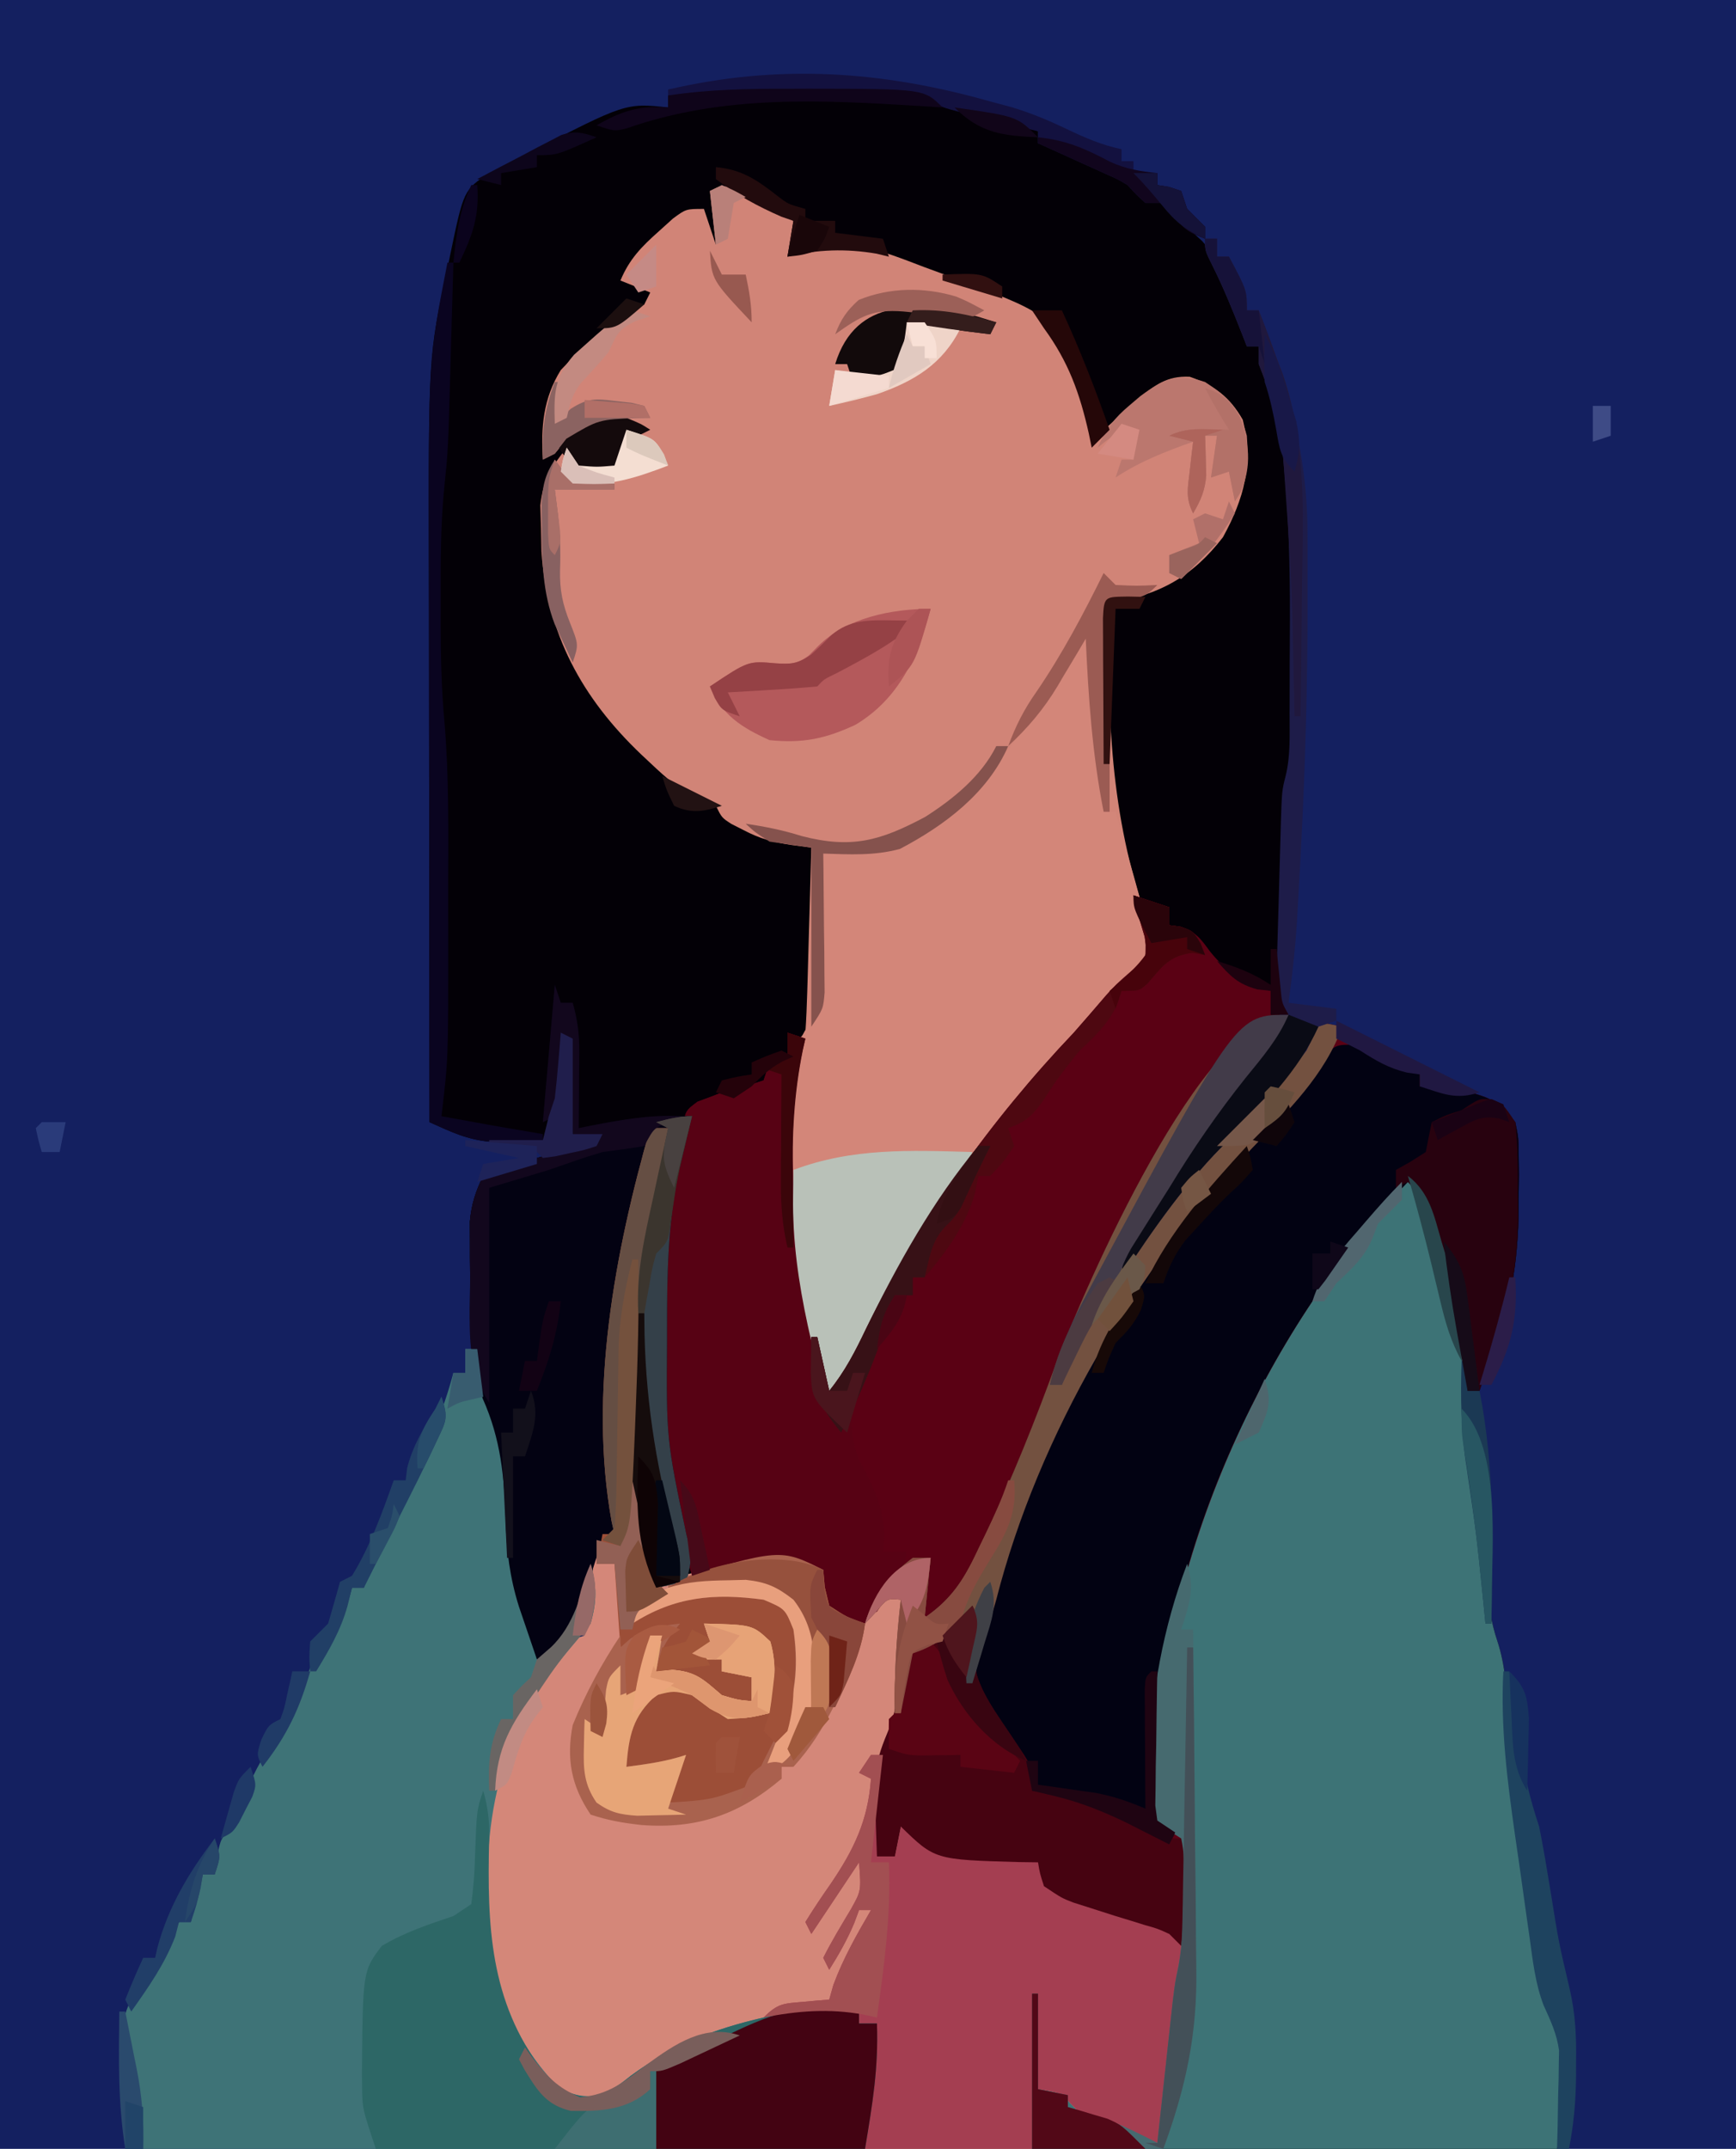 <?xml version="1.0" encoding="UTF-8"?>
<svg version="1.1" xmlns="http://www.w3.org/2000/svg" width="291" height="360">
<path d="M0 0 C96.03 0 192.06 0 291 0 C291 118.8 291 237.6 291 360 C194.97 360 98.94 360 0 360 C0 241.2 0 122.4 0 0 Z " fill="#142060" transform="translate(0,0)"/>
<path d="M0 0 C1.064 -0.004 2.128 -0.008 3.225 -0.012 C12.955 0 22.281 0.466 31.688 3.062 C32.946 3.402 34.204 3.741 35.5 4.09 C38.688 5.125 38.688 5.125 41.688 7.125 C41.688 7.785 41.688 8.445 41.688 9.125 C42.616 9.331 43.544 9.537 44.5 9.75 C49.978 11.283 54.787 14.307 59.688 17.125 C59.688 17.785 59.688 18.445 59.688 19.125 C61.008 19.125 62.328 19.125 63.688 19.125 C65.75 21.438 65.75 21.438 67.688 24.125 C68.183 24.579 68.677 25.032 69.188 25.5 C73.947 30.656 75.527 36.388 76.688 43.125 C77.347 43.125 78.007 43.125 78.688 43.125 C81.65 49.525 83.114 55.769 83.809 62.734 C83.892 63.556 83.976 64.379 84.062 65.226 C84.877 73.957 84.956 82.665 84.893 91.428 C84.875 94.113 84.873 96.798 84.873 99.482 C84.868 101.206 84.862 102.929 84.855 104.652 C84.854 105.447 84.853 106.242 84.852 107.061 C84.822 110.599 84.552 113.713 83.688 117.125 C83.525 119.839 83.407 122.534 83.336 125.25 C83.313 126.034 83.29 126.818 83.266 127.625 C83.218 129.28 83.173 130.934 83.13 132.588 C83.063 135.116 82.985 137.644 82.906 140.172 C82.861 141.781 82.817 143.391 82.773 145 C82.738 146.131 82.738 146.131 82.701 147.286 C82.633 150.128 82.575 152.699 83.307 155.461 C83.432 156.01 83.558 156.559 83.688 157.125 C82.134 159.263 80.606 161.082 78.812 163 C69.385 173.604 62.573 185.779 55.688 198.125 C56.198 197.337 56.708 196.55 57.234 195.738 C62.167 188.349 67.5 181.858 73.602 175.414 C76.809 172.023 79.896 168.54 82.938 165 C83.416 164.455 83.894 163.911 84.386 163.35 C87.155 160.201 87.155 160.201 87.688 156.125 C89.338 156.455 90.987 156.785 92.688 157.125 C92.688 157.785 92.688 158.445 92.688 159.125 C96.978 161.105 101.267 163.085 105.688 165.125 C105.688 165.785 105.688 166.445 105.688 167.125 C106.507 167.223 107.327 167.321 108.172 167.422 C109.788 167.646 109.788 167.646 111.438 167.875 C113.039 168.084 113.039 168.084 114.672 168.297 C118.225 169.273 119.394 170.278 121.688 173.125 C122.221 175.712 122.221 175.712 122.254 178.641 C122.267 179.72 122.28 180.8 122.293 181.912 C122.279 183.055 122.265 184.198 122.25 185.375 C122.244 186.539 122.238 187.703 122.232 188.903 C122.027 198.444 120.33 206.324 116.688 215.125 C116.358 216.115 116.028 217.105 115.688 218.125 C115.028 218.125 114.368 218.125 113.688 218.125 C113.829 220.709 113.975 223.292 114.125 225.875 C114.164 226.605 114.204 227.334 114.244 228.086 C114.45 231.564 114.842 234.759 115.688 238.125 C115.869 239.567 116.023 241.013 116.152 242.461 C116.23 243.278 116.308 244.095 116.389 244.938 C116.545 246.638 116.699 248.338 116.85 250.039 C117.194 253.597 117.56 256.746 118.703 260.148 C120.044 264.202 120.209 268.133 120.5 272.375 C121.265 281.893 122.436 291.329 123.797 300.777 C124.014 302.291 124.228 303.805 124.438 305.32 C124.739 307.474 125.053 309.626 125.371 311.777 C125.552 313.025 125.733 314.273 125.92 315.558 C126.513 318.312 127.125 320.328 128.249 322.845 C129.953 326.732 130.023 329.589 129.938 333.812 C129.922 335.095 129.907 336.378 129.891 337.699 C129.688 341.125 129.688 341.125 128.688 345.125 C90.407 345.125 52.127 345.125 12.688 345.125 C13.274 338.093 13.871 331.125 14.688 324.125 C13.697 324.125 12.707 324.125 11.688 324.125 C11.688 323.465 11.688 322.805 11.688 322.125 C5.781 321.798 1.057 321.989 -4.398 324.348 C-6.312 325.125 -6.312 325.125 -10.062 325.938 C-16.822 327.53 -23.614 330.908 -28.965 335.305 C-31.312 337.125 -31.312 337.125 -34.688 337.375 C-40.622 335.329 -43.735 331.183 -46.57 325.688 C-52.706 311.143 -53.82 293.587 -48.855 278.531 C-45.85 271.896 -41.896 265.78 -37.312 260.125 C-36.322 259.795 -35.333 259.465 -34.312 259.125 C-33.983 256.155 -33.653 253.185 -33.312 250.125 C-33.566 250.728 -33.82 251.332 -34.082 251.953 C-37.731 260.426 -37.731 260.426 -40.312 263.125 C-40.972 263.125 -41.633 263.125 -42.312 263.125 C-42.962 261.23 -43.607 259.334 -44.25 257.438 C-44.61 256.382 -44.969 255.326 -45.34 254.238 C-46.868 249.346 -47.406 244.935 -47.553 239.843 C-47.779 232.523 -48.359 226.271 -51.375 219.484 C-53.962 212.973 -53.496 205.957 -53.5 199.062 C-53.518 197.449 -53.518 197.449 -53.537 195.803 C-53.539 194.763 -53.541 193.723 -53.543 192.652 C-53.547 191.711 -53.551 190.77 -53.555 189.801 C-53.29 186.882 -52.61 184.745 -51.312 182.125 C-49.5 181.086 -49.5 181.086 -47.312 180.5 C-46.52 180.274 -45.727 180.049 -44.91 179.816 C-44.053 179.588 -43.196 179.36 -42.312 179.125 C-40.457 178.567 -38.603 178.004 -36.75 177.438 C-35.271 176.999 -33.792 176.561 -32.312 176.125 C-33.633 175.795 -34.953 175.465 -36.312 175.125 C-36.642 169.845 -36.972 164.565 -37.312 159.125 C-37.746 162.219 -37.746 162.219 -38.188 165.375 C-38.744 169.352 -39.261 172.643 -41.312 176.125 C-43.166 176.207 -45.02 176.265 -46.875 176.312 C-47.908 176.347 -48.94 176.382 -50.004 176.418 C-54.026 176.062 -56.642 174.777 -60.312 173.125 C-60.336 158.277 -60.354 143.429 -60.364 128.58 C-60.369 121.684 -60.376 114.789 -60.388 107.893 C-60.399 101.227 -60.405 94.562 -60.407 87.896 C-60.409 85.364 -60.413 82.832 -60.418 80.299 C-60.491 44.768 -60.491 44.768 -57.375 30.438 C-57.205 29.598 -57.036 28.758 -56.861 27.893 C-54.588 16.975 -54.588 16.975 -50.312 14.125 C-48.986 13.444 -47.652 12.779 -46.312 12.125 C-45.543 11.723 -44.773 11.321 -43.98 10.906 C-27.46 2.373 -27.46 2.373 -20.312 3.125 C-20.312 2.465 -20.312 1.805 -20.312 1.125 C-13.517 0.09 -6.866 -0.025 0 0 Z " fill="#030006" transform="translate(132.312,14.875)"/>
<path d="M0 0 C0.99 0 1.98 0 3 0 C2.538 6.914 1.325 13.477 -0.281 20.215 C-2.151 30.064 -2.21 40.003 -2.25 50 C-2.271 51.289 -2.291 52.578 -2.312 53.906 C-2.344 61.757 -1.563 68.563 1 76 C1.871 75.783 2.743 75.567 3.641 75.344 C22.752 70.876 22.752 70.876 29 74 C29.124 74.969 29.247 75.939 29.375 76.938 C29.669 80.054 29.669 80.054 31.812 81.438 C34.365 82.094 35.587 82.046 38 81 C38.99 79.515 38.99 79.515 40 78 C41.485 78.495 41.485 78.495 43 79 C42.436 85.179 41.746 91.341 41 97.5 C40.917 98.206 40.834 98.913 40.749 99.641 C40.116 104.767 40.116 104.767 39 107 C38.768 109.546 38.581 112.074 38.438 114.625 C38.373 115.685 38.373 115.685 38.307 116.766 C38.201 118.51 38.1 120.255 38 122 C38.99 122 39.98 122 41 122 C41.33 120.35 41.66 118.7 42 117 C44.494 118.204 46.681 119.454 49 121 C51.754 121.301 54.426 121.509 57.188 121.625 C57.937 121.664 58.687 121.702 59.459 121.742 C61.306 121.836 63.153 121.919 65 122 C65.232 122.791 65.464 123.583 65.703 124.398 C66.742 127.15 66.742 127.15 69.172 128.039 C70.448 128.329 70.448 128.329 71.75 128.625 C75.836 129.666 79.265 131.002 83 133 C83.928 133.371 84.856 133.743 85.812 134.125 C88 135 88 135 89 136 C89.135 133.228 89.234 130.462 89.312 127.688 C89.354 126.902 89.396 126.116 89.439 125.307 C89.486 123.1 89.488 121.155 89 119 C87.355 117.965 85.688 116.963 84 116 C83.517 113.224 83.382 111.14 83.5 108.375 C83.52 107.619 83.54 106.862 83.56 106.083 C84.778 74.917 98.879 40.937 118.625 17.062 C119.696 15.75 119.696 15.75 120.789 14.41 C123.023 11.975 125.367 9.991 128 8 C134.975 20.206 136.346 32.531 136.793 46.285 C136.965 51.13 137.628 55.797 138.465 60.57 C139.283 65.814 139.75 71.093 140.215 76.379 C140.539 79.781 140.911 82.736 142.012 85.988 C143.347 90.058 143.521 93.995 143.812 98.25 C144.577 107.768 145.749 117.204 147.109 126.652 C147.327 128.166 147.541 129.68 147.751 131.195 C148.051 133.349 148.365 135.501 148.684 137.652 C148.865 138.9 149.046 140.148 149.232 141.433 C149.825 144.187 150.437 146.203 151.562 148.72 C153.266 152.607 153.335 155.464 153.25 159.688 C153.235 160.97 153.219 162.253 153.203 163.574 C153 167 153 167 152 171 C113.72 171 75.44 171 36 171 C36.586 163.968 37.183 157 38 150 C37.01 150 36.02 150 35 150 C35 149.34 35 148.68 35 148 C29.093 147.673 24.37 147.864 18.914 150.223 C17 151 17 151 13.25 151.812 C6.49 153.405 -0.302 156.783 -5.652 161.18 C-8 163 -8 163 -11.375 163.25 C-17.309 161.204 -20.422 157.058 -23.258 151.562 C-29.394 137.018 -30.508 119.462 -25.543 104.406 C-22.537 97.771 -18.584 91.655 -14 86 C-12.515 85.505 -12.515 85.505 -11 85 C-10.34 79.72 -9.68 74.44 -9 69 C-7.515 68.505 -7.515 68.505 -6 68 C-6.16 67.294 -6.32 66.588 -6.485 65.861 C-10.366 44.298 -5.952 20.771 0 0 Z " fill="#3D7376" transform="translate(109,189)"/>
<path d="M0 0 C3.401 1.587 6.578 3.41 9.812 5.312 C9.482 7.293 9.152 9.273 8.812 11.312 C9.493 10.982 10.174 10.652 10.875 10.312 C18.487 7.721 24.549 10.32 31.75 13.062 C33.176 13.585 33.176 13.585 34.631 14.117 C52.799 20.879 52.799 20.879 56.969 29.781 C58.531 33.575 59.891 37.311 60.812 41.312 C61.416 40.758 62.019 40.204 62.641 39.633 C63.44 38.908 64.239 38.184 65.062 37.438 C66.246 36.359 66.246 36.359 67.453 35.258 C70.377 32.847 72.404 31.24 76.25 31.438 C80.334 32.832 82.986 34.857 85.125 38.625 C86.988 45.909 85.345 51.859 81.812 58.312 C76.689 64.95 71.076 68.052 62.812 69.312 C62.408 88.209 62.845 104.666 69.141 122.641 C69.864 125.518 70.05 126.643 68.812 129.312 C66.773 131.609 66.773 131.609 64.188 134.062 C49.16 148.685 36.923 165.924 26.5 184.062 C25.744 185.375 25.744 185.375 24.973 186.715 C21.914 192.119 19.216 197.586 16.812 203.312 C13.903 200.403 13.631 196.905 12.812 193 C12.639 192.185 12.465 191.369 12.286 190.53 C11.782 188.126 11.294 185.72 10.812 183.312 C10.464 181.588 10.464 181.588 10.109 179.828 C7.954 167.696 7.454 154.276 10.812 142.312 C11.143 141.982 11.473 141.653 11.812 141.312 C11.971 139.023 12.064 136.728 12.129 134.434 C12.15 133.747 12.17 133.06 12.192 132.353 C12.257 130.152 12.316 127.951 12.375 125.75 C12.418 124.261 12.462 122.772 12.506 121.283 C12.613 117.626 12.714 113.97 12.812 110.312 C11.707 110.166 10.601 110.02 9.462 109.869 C6.3 109.387 4.225 108.835 1.438 107.375 C0.436 106.866 0.436 106.866 -0.586 106.348 C-2.188 105.312 -2.188 105.312 -3.188 103.312 C-3.911 103.047 -4.634 102.781 -5.379 102.508 C-8.896 101.011 -11.378 98.773 -14.125 96.188 C-14.654 95.692 -15.183 95.196 -15.729 94.685 C-25.615 85.262 -31.523 74.507 -32.426 60.656 C-32.45 59.388 -32.475 58.119 -32.5 56.812 C-32.537 55.544 -32.575 54.276 -32.613 52.969 C-32.096 48.531 -30.896 46.775 -28.188 43.312 C-27.527 44.303 -26.867 45.292 -26.188 46.312 C-23.104 46.563 -23.104 46.563 -20.188 46.312 C-19.527 44.333 -18.867 42.352 -18.188 40.312 C-17.198 40.312 -16.207 40.312 -15.188 40.312 C-18.825 39.1 -21.365 38.917 -25.188 39.312 C-28.022 41.646 -28.022 41.646 -30.188 44.312 C-31.177 44.807 -31.177 44.807 -32.188 45.312 C-32.528 39.861 -32.132 35.065 -29.188 30.312 C-24.981 25.826 -20.697 22.049 -15.188 19.312 C-14.857 18.652 -14.527 17.992 -14.188 17.312 C-15.838 16.652 -17.488 15.992 -19.188 15.312 C-17.692 11.724 -15.643 9.627 -12.75 7.062 C-11.968 6.356 -11.185 5.65 -10.379 4.922 C-8.188 3.312 -8.188 3.312 -5.188 3.312 C-4.527 5.293 -3.868 7.272 -3.188 9.312 C-3.518 6.343 -3.848 3.373 -4.188 0.312 C-2.188 -0.688 -2.188 -0.688 0 0 Z " fill="#D18477" transform="translate(123.188,31.688)"/>
<path d="M0 0 C1.98 0.66 3.96 1.32 6 2 C6 2.99 6 3.98 6 5 C6.903 5.143 6.903 5.143 7.824 5.289 C10.481 6.157 11.18 7.145 12.812 9.375 C15.831 13.135 18.472 14.46 23 16 C23 17.32 23 18.64 23 20 C23.99 20 24.98 20 26 20 C24.289 24.026 21.544 27.2 18.812 30.562 C10.722 40.71 4.344 51.713 -2 63 C-1.49 62.212 -0.979 61.425 -0.453 60.613 C4.479 53.224 9.813 46.733 15.914 40.289 C19.121 36.898 22.209 33.415 25.25 29.875 C25.728 29.33 26.206 28.786 26.699 28.225 C29.468 25.076 29.468 25.076 30 21 C31.65 21.33 33.3 21.66 35 22 C35 22.66 35 23.32 35 24 C39.29 25.98 43.58 27.96 48 30 C48 30.66 48 31.32 48 32 C48.82 32.098 49.64 32.196 50.484 32.297 C51.562 32.446 52.64 32.596 53.75 32.75 C54.817 32.889 55.885 33.028 56.984 33.172 C60.537 34.148 61.707 35.153 64 38 C64.533 40.587 64.533 40.587 64.566 43.516 C64.579 44.595 64.592 45.675 64.606 46.787 C64.591 47.93 64.577 49.073 64.562 50.25 C64.557 51.414 64.551 52.578 64.545 53.778 C64.339 63.319 62.642 71.199 59 80 C58.67 80.99 58.34 81.98 58 83 C57.34 83 56.68 83 56 83 C55.841 81.958 55.683 80.917 55.52 79.844 C54.281 72.096 52.778 64.56 50.438 57.062 C50.123 56.043 50.123 56.043 49.802 55.004 C48.857 52.09 48.196 50.196 46 48 C21.544 73.44 4.535 111.597 3.562 147.062 C3.511 148.172 3.511 148.172 3.458 149.303 C3.383 151.669 3.383 151.669 4 155 C4.828 155.459 5.655 155.918 6.508 156.391 C7.33 156.922 8.153 157.453 9 158 C9.665 161.232 9.469 164.405 9.312 167.688 C9.29 168.58 9.267 169.473 9.244 170.393 C9.185 172.597 9.103 174.798 9 177 C8.545 176.522 8.09 176.045 7.622 175.553 C5.747 173.758 4.346 173.244 1.875 172.5 C1.086 172.254 0.297 172.008 -0.516 171.754 C-1.335 171.505 -2.155 171.256 -3 171 C-4.627 170.486 -6.252 169.965 -7.875 169.438 C-8.594 169.209 -9.314 168.981 -10.055 168.746 C-12 168 -12 168 -15 166 C-15.688 163.875 -15.688 163.875 -16 162 C-17.074 161.986 -18.148 161.972 -19.254 161.957 C-33.297 161.56 -33.297 161.56 -39 156 C-39.33 157.65 -39.66 159.3 -40 161 C-40.99 161 -41.98 161 -43 161 C-43.353 145.929 -43.353 145.929 -41.578 140.16 C-39.666 133.014 -38.843 125.383 -39 118 C-39.66 118 -40.32 118 -41 118 C-42.637 119.96 -42.637 119.96 -44 122 C-47.375 121.453 -49.082 120.945 -52 119 C-52.188 115.875 -52.188 115.875 -52 113 C-54.167 112.973 -56.333 112.953 -58.5 112.938 C-59.707 112.926 -60.913 112.914 -62.156 112.902 C-66.187 113.005 -70.01 113.439 -74 114 C-74.655 111.544 -75.299 109.086 -75.938 106.625 C-76.12 105.946 -76.302 105.266 -76.49 104.566 C-79.133 94.285 -79.224 83.945 -79.25 73.375 C-79.252 72.713 -79.254 72.052 -79.256 71.37 C-79.264 61.168 -78.458 51.885 -76 42 C-75.892 40.924 -75.783 39.847 -75.672 38.738 C-75 36 -75 36 -73.074 34.574 C-72.287 34.282 -71.499 33.989 -70.688 33.688 C-69.908 33.382 -69.128 33.076 -68.324 32.762 C-66 32 -66 32 -63.77 31.582 C-63.186 31.39 -62.602 31.198 -62 31 C-61.67 30.01 -61.34 29.02 -61 28 C-60.01 27.67 -59.02 27.34 -58 27 C-58 25.68 -58 24.36 -58 23 C-57.01 23.33 -56.02 23.66 -55 24 C-55.217 24.895 -55.217 24.895 -55.438 25.809 C-59.611 45.312 -55.305 63.918 -51 83 C-48.351 79.746 -46.618 76.341 -44.812 72.562 C-35.871 54.357 -23.964 37.678 -10 23 C-8.163 20.915 -6.349 18.814 -4.543 16.703 C-3 15 -3 15 0 12.375 C2.35 10.126 2.35 10.126 1.875 6.938 C1.586 5.968 1.298 4.999 1 4 C0.814 3.216 0.629 2.433 0.438 1.625 C0.221 0.821 0.221 0.821 0 0 Z " fill="#5A0114" transform="translate(190,150)"/>
<path d="M0 0 C0.99 0 1.98 0 3 0 C2.538 6.914 1.325 13.477 -0.281 20.215 C-2.151 30.064 -2.21 40.003 -2.25 50 C-2.271 51.289 -2.291 52.578 -2.312 53.906 C-2.344 61.757 -1.563 68.563 1 76 C1.871 75.783 2.743 75.567 3.641 75.344 C22.752 70.876 22.752 70.876 29 74 C29.124 74.969 29.247 75.939 29.375 76.938 C29.669 80.054 29.669 80.054 31.812 81.438 C34.365 82.094 35.587 82.046 38 81 C38.99 79.515 38.99 79.515 40 78 C41.485 78.495 41.485 78.495 43 79 C42.436 85.179 41.746 91.341 41 97.5 C40.917 98.206 40.834 98.913 40.749 99.641 C40.116 104.767 40.116 104.767 39 107 C38.768 109.546 38.581 112.074 38.438 114.625 C38.373 115.685 38.373 115.685 38.307 116.766 C38.201 118.51 38.1 120.255 38 122 C38.99 122 39.98 122 41 122 C41.33 120.35 41.66 118.7 42 117 C44.494 118.204 46.681 119.454 49 121 C51.754 121.301 54.426 121.509 57.188 121.625 C57.937 121.664 58.687 121.702 59.459 121.742 C61.306 121.836 63.153 121.919 65 122 C65.232 122.791 65.464 123.583 65.703 124.398 C66.742 127.15 66.742 127.15 69.172 128.039 C70.448 128.329 70.448 128.329 71.75 128.625 C75.836 129.666 79.265 131.002 83 133 C83.928 133.371 84.856 133.743 85.812 134.125 C88 135 88 135 89 136 C88.961 138.579 88.854 141.116 88.688 143.688 C88.64 144.448 88.593 145.208 88.545 145.991 C87.411 162.766 87.411 162.766 85 170 C81.986 169.327 79.267 168.36 76.438 167.125 C75.673 166.798 74.909 166.47 74.121 166.133 C72 165 72 165 70.473 163.43 C68.839 161.604 68.839 161.604 65 161 C64.67 164.3 64.34 167.6 64 171 C54.76 171 45.52 171 36 171 C36.586 163.968 37.183 157 38 150 C37.01 150 36.02 150 35 150 C35 149.34 35 148.68 35 148 C29.093 147.673 24.37 147.864 18.914 150.223 C17 151 17 151 13.25 151.812 C6.49 153.405 -0.302 156.783 -5.652 161.18 C-8 163 -8 163 -11.375 163.25 C-17.309 161.204 -20.422 157.058 -23.258 151.562 C-29.394 137.018 -30.508 119.462 -25.543 104.406 C-22.537 97.771 -18.584 91.655 -14 86 C-12.515 85.505 -12.515 85.505 -11 85 C-10.34 79.72 -9.68 74.44 -9 69 C-7.515 68.505 -7.515 68.505 -6 68 C-6.16 67.294 -6.32 66.588 -6.485 65.861 C-10.366 44.298 -5.952 20.771 0 0 Z " fill="#D48779" transform="translate(109,189)"/>
<path d="M0 0 C0.66 0 1.32 0 2 0 C2.193 0.808 2.387 1.616 2.586 2.449 C2.977 4.052 2.977 4.052 3.375 5.688 C3.63 6.743 3.885 7.799 4.148 8.887 C4.891 11.927 4.891 11.927 6.074 14.355 C7.384 18.098 7.339 21.687 7.438 25.625 C7.684 31.984 8.373 37.681 10.301 43.785 C11.154 46.488 11.621 49.194 12 52 C17.39 47.658 18.966 42.488 21 36 C22.044 39.742 22.065 42.197 21 46 C19.806 47.466 18.607 48.93 17.373 50.363 C5.229 64.848 2.702 79.474 4 98 C5.221 107.961 8.488 116.378 15.562 123.625 C18.435 125.246 19.744 125.356 23 125 C25.434 123.633 25.434 123.633 27.75 121.75 C34.772 116.593 41.57 113.935 50 112 C50.99 111.629 51.98 111.257 53 110.875 C57.2 109.65 61.963 108.982 66 111 C66 111.66 66 112.32 66 113 C66.99 113 67.98 113 69 113 C69.25 120.512 68.285 126.288 67 134 C27.07 134 -12.86 134 -54 134 C-57.952 112.925 -57.952 112.925 -55.793 108.559 C-55.263 107.859 -54.733 107.159 -54.188 106.438 C-51.729 103.044 -49.754 99.8 -48 96 C-47.34 96 -46.68 96 -46 96 C-45.856 95.237 -45.711 94.474 -45.562 93.688 C-45 91 -45 91 -44 88 C-43.34 88 -42.68 88 -42 88 C-41.876 87.051 -41.752 86.103 -41.625 85.125 C-41 82 -41 82 -39 80 C-38.375 78.496 -37.797 76.972 -37.25 75.438 C-35.841 71.773 -34.263 68.706 -32 65.5 C-29.24 61.589 -27.594 57.691 -25.938 53.219 C-24.745 50.396 -22.952 48.343 -21 46 C-19.744 42.821 -19.744 42.821 -19 40 C-18.34 40 -17.68 40 -17 40 C-16.807 39.122 -16.807 39.122 -16.609 38.227 C-16.022 36.079 -15.273 34.346 -14.25 32.375 C-13.718 31.337 -13.718 31.337 -13.176 30.277 C-12.788 29.526 -12.4 28.774 -12 28 C-8.001 20.137 -4.269 12.554 -2 4 C-1.34 4 -0.68 4 0 4 C0 2.68 0 1.36 0 0 Z " fill="#3E7377" transform="translate(78,226)"/>
<path d="M0 0 C2.603 0.851 4.929 1.743 7.34 3.031 C8.028 3.393 8.717 3.756 9.426 4.129 C9.934 4.406 10.442 4.683 10.965 4.969 C10.965 5.629 10.965 6.289 10.965 6.969 C11.785 7.067 12.605 7.165 13.449 7.266 C14.527 7.415 15.605 7.565 16.715 7.719 C17.782 7.858 18.85 7.997 19.949 8.141 C23.502 9.116 24.672 10.122 26.965 12.969 C27.498 15.556 27.498 15.556 27.531 18.484 C27.544 19.564 27.557 20.643 27.571 21.756 C27.556 22.898 27.542 24.041 27.527 25.219 C27.521 26.383 27.516 27.547 27.51 28.746 C27.304 38.288 25.607 46.168 21.965 54.969 C21.635 55.959 21.305 56.949 20.965 57.969 C20.305 57.969 19.645 57.969 18.965 57.969 C18.806 56.927 18.648 55.886 18.484 54.812 C17.245 47.064 15.743 39.529 13.402 32.031 C13.088 31.012 13.088 31.012 12.767 29.973 C11.821 27.059 11.161 25.165 8.965 22.969 C-15.391 48.305 -32.797 86.692 -33.348 122.094 C-33.365 122.841 -33.383 123.589 -33.402 124.36 C-33.434 126.711 -33.434 126.711 -33.035 129.969 C-31.55 130.959 -31.55 130.959 -30.035 131.969 C-30.365 132.629 -30.695 133.289 -31.035 133.969 C-31.699 133.631 -32.363 133.293 -33.047 132.945 C-34.371 132.276 -34.371 132.276 -35.723 131.594 C-37.028 130.932 -37.028 130.932 -38.359 130.258 C-42.292 128.363 -45.843 126.933 -50.16 126.281 C-52.254 125.773 -52.254 125.773 -54.035 124.969 C-55.66 121.906 -55.66 121.906 -56.25 120.023 C-57.494 116.768 -59.697 114.205 -61.828 111.473 C-65.331 104.206 -62.169 94.785 -59.914 87.481 C-56.719 78.345 -52.298 69.641 -48.035 60.969 C-47.668 60.216 -47.302 59.463 -46.924 58.688 C-39.889 44.394 -31.013 31.513 -20.035 19.969 C-18.881 18.684 -17.735 17.393 -16.598 16.094 C-16.043 15.469 -15.489 14.843 -14.918 14.199 C-13.416 12.42 -11.997 10.623 -10.59 8.77 C-10.157 8.214 -9.725 7.659 -9.279 7.087 C-8.026 5.474 -6.794 3.845 -5.562 2.215 C-3.035 -0.031 -3.035 -0.031 0 0 Z " fill="#020212" transform="translate(227.035,175.031)"/>
<path d="M0 0 C0.33 0 0.66 0 1 0 C1.061 1.16 1.121 2.32 1.184 3.516 C1.655 12.358 2.187 21.181 3 30 C3.66 30 4.32 30 5 30 C5.816 32.874 6.628 35.749 7.438 38.625 C7.668 39.433 7.898 40.241 8.135 41.074 C8.579 42.659 9.011 44.247 9.429 45.838 C9.908 47.652 10.435 49.453 10.973 51.25 C11 54 11 54 8.938 56.711 C7.968 57.59 6.999 58.469 6 59.375 C4.968 60.342 3.938 61.311 2.91 62.281 C1.95 63.178 0.989 64.076 0 65 C-12.678 78.265 -23.203 93.898 -32.312 109.75 C-32.816 110.625 -33.32 111.501 -33.839 112.402 C-36.898 117.807 -39.597 123.274 -42 129 C-44.909 126.091 -45.181 122.592 -46 118.688 C-46.174 117.872 -46.347 117.057 -46.526 116.217 C-47.03 113.814 -47.518 111.408 -48 109 C-48.348 107.275 -48.348 107.275 -48.703 105.516 C-50.69 94.33 -53.157 75.692 -46.486 65.742 C-44.754 62.545 -44.577 60.442 -44.488 56.824 C-44.453 55.667 -44.417 54.51 -44.381 53.318 C-44.347 51.521 -44.347 51.521 -44.312 49.688 C-44.278 48.47 -44.244 47.252 -44.209 45.998 C-44.127 42.999 -44.057 40 -44 37 C-43.095 36.908 -42.189 36.817 -41.256 36.723 C-33.354 35.862 -28.044 34.166 -22 29 C-21.336 28.434 -20.672 27.868 -19.988 27.285 C-12.607 20.426 -7.254 11.712 -2 3.188 C-1.34 2.136 -0.68 1.084 0 0 Z " fill="#D38679" transform="translate(182,106)"/>
<path d="M0 0 C1.98 0.66 3.96 1.32 6 2 C6 2.99 6 3.98 6 5 C6.619 5.082 7.237 5.165 7.875 5.25 C10 6 10 6 11.25 8.062 C11.498 8.702 11.745 9.341 12 10 C11.299 9.876 10.598 9.752 9.875 9.625 C6.048 10.124 4.869 11.839 2.43 14.688 C1 16 1 16 -2 16 C-2.227 16.722 -2.454 17.444 -2.688 18.188 C-4.264 21.566 -6.31 23.438 -9 26 C-11.238 28.645 -13.156 31.249 -15 34.188 C-16.925 36.894 -17.937 37.906 -21 39 C-20.67 39.99 -20.34 40.98 -20 42 C-21.812 44.688 -21.812 44.688 -24 47 C-24.66 47 -25.32 47 -26 47 C-26.186 47.949 -26.371 48.898 -26.562 49.875 C-28.067 55.224 -31.425 59.81 -35 64 C-35.66 64 -36.32 64 -37 64 C-37 64.99 -37 65.98 -37 67 C-37.99 67 -38.98 67 -40 67 C-40.17 67.617 -40.34 68.235 -40.516 68.871 C-42.015 74.111 -43.754 78.937 -46.23 83.797 C-47.605 87.733 -47.443 90.889 -45.906 94.746 C-45.21 96.078 -45.21 96.078 -44.5 97.438 C-42.289 101.996 -41.443 104.986 -42 110 C-40.68 110 -39.36 110 -38 110 C-38.612 113.44 -39.921 115.516 -42.062 118.25 C-42.61 118.956 -43.158 119.663 -43.723 120.391 C-44.355 121.187 -44.355 121.187 -45 122 C-50.875 120.125 -50.875 120.125 -52 119 C-52.041 117 -52.043 115 -52 113 C-54.167 112.973 -56.333 112.953 -58.5 112.938 C-59.707 112.926 -60.913 112.914 -62.156 112.902 C-66.187 113.005 -70.01 113.439 -74 114 C-74.655 111.544 -75.299 109.086 -75.938 106.625 C-76.12 105.946 -76.302 105.266 -76.49 104.566 C-79.133 94.285 -79.224 83.945 -79.25 73.375 C-79.252 72.713 -79.254 72.052 -79.256 71.37 C-79.264 61.168 -78.458 51.885 -76 42 C-75.892 40.924 -75.783 39.847 -75.672 38.738 C-75 36 -75 36 -73.074 34.574 C-72.287 34.282 -71.499 33.989 -70.688 33.688 C-69.908 33.382 -69.128 33.076 -68.324 32.762 C-66 32 -66 32 -63.77 31.582 C-63.186 31.39 -62.602 31.198 -62 31 C-61.67 30.01 -61.34 29.02 -61 28 C-60.01 27.67 -59.02 27.34 -58 27 C-58 25.68 -58 24.36 -58 23 C-57.01 23.33 -56.02 23.66 -55 24 C-55.217 24.895 -55.217 24.895 -55.438 25.809 C-59.611 45.312 -55.305 63.918 -51 83 C-48.351 79.746 -46.618 76.341 -44.812 72.562 C-35.871 54.357 -23.964 37.678 -10 23 C-8.163 20.915 -6.349 18.814 -4.543 16.703 C-3 15 -3 15 0 12.375 C2.35 10.126 2.35 10.126 1.875 6.938 C1.586 5.968 1.298 4.999 1 4 C0.814 3.216 0.629 2.433 0.438 1.625 C0.221 0.821 0.221 0.821 0 0 Z " fill="#570214" transform="translate(190,150)"/>
<path d="M0 0 C0.66 0 1.32 0 2 0 C1.67 5.61 1.34 11.22 1 17 C1.99 17 2.98 17 4 17 C4.33 15.35 4.66 13.7 5 12 C7.494 13.204 9.681 14.454 12 16 C14.754 16.301 17.426 16.509 20.188 16.625 C20.937 16.664 21.687 16.702 22.459 16.742 C24.306 16.836 26.153 16.919 28 17 C28.348 18.187 28.348 18.187 28.703 19.398 C29.742 22.15 29.742 22.15 32.172 23.039 C33.023 23.232 33.873 23.426 34.75 23.625 C38.836 24.666 42.265 26.002 46 28 C46.928 28.371 47.856 28.742 48.812 29.125 C51 30 51 30 52 31 C51.961 33.579 51.854 36.116 51.688 38.688 C51.64 39.448 51.593 40.208 51.545 40.991 C50.411 57.766 50.411 57.766 48 65 C44.986 64.327 42.267 63.36 39.438 62.125 C38.673 61.798 37.909 61.47 37.121 61.133 C35 60 35 60 33.473 58.43 C31.839 56.604 31.839 56.604 28 56 C27.505 60.95 27.505 60.95 27 66 C17.76 66 8.52 66 -1 66 C-0.414 58.968 0.183 52 1 45 C0.01 45 -0.98 45 -2 45 C-2 44.34 -2 43.68 -2 43 C-7.447 42.903 -12.639 42.871 -18 44 C-15.602 41.602 -14.667 41.657 -11.375 41.375 C-10.558 41.3 -9.74 41.225 -8.898 41.148 C-8.272 41.099 -7.645 41.05 -7 41 C-6.773 40.196 -6.546 39.391 -6.312 38.562 C-4.664 34.087 -2.395 30.113 0 26 C-0.66 26 -1.32 26 -2 26 C-2.268 26.722 -2.536 27.444 -2.812 28.188 C-3.99 30.976 -5.391 33.441 -7 36 C-7.33 35.34 -7.66 34.68 -8 34 C-6.589 31.183 -4.966 28.527 -3.348 25.824 C-1.641 22.769 -1.641 22.769 -2 18 C-5.96 23.94 -5.96 23.94 -10 30 C-10.33 29.34 -10.66 28.68 -11 28 C-9.619 25.771 -8.192 23.643 -6.688 21.5 C-2.851 15.84 -0.496 10.95 0 4 C-0.66 3.67 -1.32 3.34 -2 3 C-1.34 2.01 -0.68 1.02 0 0 Z " fill="#A43E51" transform="translate(146,294)"/>
<path d="M0 0 C0.33 0.99 0.66 1.98 1 3 C1.66 3 2.32 3 3 3 C3.787 5.777 4.119 8.226 4.098 11.109 C4.094 11.863 4.091 12.618 4.088 13.395 C4.08 14.172 4.071 14.949 4.062 15.75 C4.058 16.543 4.053 17.336 4.049 18.152 C4.037 20.102 4.019 22.051 4 24 C5.052 23.783 5.052 23.783 6.125 23.562 C11.867 22.439 17.152 21.779 23 22 C22.795 22.846 22.59 23.691 22.379 24.562 C22.109 25.697 21.84 26.831 21.562 28 C21.296 29.114 21.029 30.227 20.754 31.375 C18.936 40.115 18.807 48.591 18.812 57.5 C18.812 58.167 18.812 58.833 18.812 59.52 C18.692 76.103 18.692 76.103 22.094 92.227 C23.1 95.305 22.902 96.934 22 100 C19.525 100.495 19.525 100.495 17 101 C16.518 99.751 16.04 98.501 15.562 97.25 C15.296 96.554 15.029 95.858 14.754 95.141 C12.401 88.46 12.801 81.763 12.812 74.75 C12.813 74.069 12.814 73.388 12.814 72.687 C12.855 55.925 15.346 40.318 19 24 C18.01 24 17.02 24 16 24 C15.88 24.671 15.761 25.342 15.637 26.033 C14.787 30.756 13.911 35.467 12.93 40.164 C9.495 57.484 9.579 74.432 10 92 C9.01 92.495 9.01 92.495 8 93 C6.899 96.07 5.947 99.149 5.031 102.277 C3.693 106.59 2.161 109.75 -1 113 C-1.66 113 -2.32 113 -3 113 C-3.65 111.105 -4.295 109.209 -4.938 107.312 C-5.297 106.257 -5.657 105.201 -6.027 104.113 C-7.556 99.221 -8.094 94.81 -8.24 89.718 C-8.466 82.398 -9.046 76.146 -12.062 69.359 C-14.65 62.848 -14.183 55.832 -14.188 48.938 C-14.2 47.862 -14.212 46.786 -14.225 45.678 C-14.227 44.638 -14.228 43.598 -14.23 42.527 C-14.235 41.586 -14.239 40.645 -14.243 39.676 C-13.978 36.757 -13.297 34.62 -12 32 C-10.188 30.961 -10.188 30.961 -8 30.375 C-7.207 30.149 -6.414 29.924 -5.598 29.691 C-4.312 29.349 -4.312 29.349 -3 29 C-1.145 28.442 0.71 27.879 2.562 27.312 C4.041 26.874 5.52 26.436 7 26 C5.68 25.67 4.36 25.34 3 25 C2.67 19.72 2.34 14.44 2 9 C1.711 11.124 1.423 13.249 1.125 15.438 C0.633 19.059 0.633 19.059 0 22 C-0.66 22.33 -1.32 22.66 -2 23 C-1.34 15.41 -0.68 7.82 0 0 Z " fill="#030212" transform="translate(93,165)"/>
<path d="M0 0 C0.83 2.872 1.091 5.326 0.992 8.309 C0.661 22.524 1.054 35.2 10 47 C12.529 49.591 13.777 50.85 17.355 51.289 C20.679 50.926 22.125 49.792 24.75 47.75 C31.772 42.593 38.57 39.935 47 38 C47.99 37.629 48.98 37.258 50 36.875 C54.2 35.65 58.963 34.982 63 37 C63 37.66 63 38.32 63 39 C63.99 39 64.98 39 66 39 C66.25 46.512 65.285 52.288 64 60 C36.94 60 9.88 60 -18 60 C-20.256 53.231 -20.256 53.231 -20.301 49.828 C-20.311 49.086 -20.321 48.344 -20.331 47.579 C-20.193 30.214 -20.193 30.214 -17 26 C-13.162 23.728 -9.213 22.404 -5 21 C-4.01 20.34 -3.02 19.68 -2 19 C-1.64 16.292 -1.442 13.779 -1.375 11.062 C-1.101 3.302 -1.101 3.302 0 0 Z " fill="#2D6766" transform="translate(81,300)"/>
<path d="M0 0 C0.33 0.66 0.66 1.32 1 2 C0.67 2.66 0.34 3.32 0 4 C-0.379 10.822 1.272 14.055 5 19.562 C5.516 20.327 6.031 21.091 6.562 21.879 C7.037 22.579 7.511 23.279 8 24 C10 27 10 27 10 31 C11.072 31.062 12.145 31.124 13.25 31.188 C20.252 32.039 27.165 35.11 33 39 C33.99 39 34.98 39 36 39 C36 45.27 36 51.54 36 58 C35.01 57.01 34.02 56.02 33 55 C31.045 54.107 31.045 54.107 28.875 53.5 C28.086 53.254 27.297 53.008 26.484 52.754 C25.665 52.505 24.845 52.256 24 52 C22.373 51.486 20.748 50.965 19.125 50.438 C18.406 50.209 17.686 49.981 16.945 49.746 C15 49 15 49 12 47 C11.312 44.875 11.312 44.875 11 43 C9.926 42.986 8.852 42.972 7.746 42.957 C-6.297 42.56 -6.297 42.56 -12 37 C-12.495 39.475 -12.495 39.475 -13 42 C-13.99 42 -14.98 42 -16 42 C-16.54 26.814 -16.54 26.814 -13.77 20.121 C-12.877 17.661 -12.629 15.344 -12.312 12.75 C-11.777 9.77 -11.46 8.419 -9.203 6.363 C-7.062 5.062 -7.062 5.062 -4.973 4.035 C-2.896 2.945 -1.569 1.726 0 0 Z " fill="#460311" transform="translate(163,269)"/>
<path d="M0 0 C0.99 0 1.98 0 3 0 C2.538 6.914 1.325 13.477 -0.281 20.215 C-2.151 30.064 -2.21 40.003 -2.25 50 C-2.271 51.289 -2.291 52.578 -2.312 53.906 C-2.344 61.607 -1.929 68.79 1 76 C1.66 76.66 2.32 77.32 3 78 C1.35 79.32 -0.3 80.64 -2 82 C-0.701 81.01 -0.701 81.01 0.625 80 C6.151 76.829 12.853 77.012 19 78 C21.723 79.81 23.534 81.068 25 84 C25.964 93.106 24.083 100.326 19.062 107.938 C15.238 111.762 12.597 113.171 7.188 113.188 C5.791 113.14 4.395 113.082 3 113 C3.66 110.69 4.32 108.38 5 106 C4.443 106.351 3.886 106.701 3.312 107.062 C0.461 108.218 -1.085 107.81 -4 107 C-4.419 102.808 -4.408 99.953 -1.875 96.562 C1 94 1 94 3.938 93.375 C7 94 7 94 9.938 96 C13.587 98.384 15.727 98.342 20 98 C20.054 96.584 20.093 95.167 20.125 93.75 C20.148 92.961 20.171 92.172 20.195 91.359 C19.983 88.793 19.287 87.208 18 85 C17.072 85.041 16.144 85.082 15.188 85.125 C12 85 12 85 9 83 C9.66 84.32 10.32 85.64 11 87 C10.01 87.495 10.01 87.495 9 88 C10.485 88.495 10.485 88.495 12 89 C12 89.66 12 90.32 12 91 C13.65 91.33 15.3 91.66 17 92 C17 93.32 17 94.64 17 96 C13.543 96.395 12.346 96.275 9.562 94.062 C8.717 93.382 7.871 92.701 7 92 C3.812 91.203 3.812 91.203 1 91 C1.875 86.25 1.875 86.25 3 84 C2.237 84.309 1.474 84.619 0.688 84.938 C-1.188 85.679 -3.087 86.362 -5 87 C-5.33 82.38 -5.66 77.76 -6 73 C-6.99 73 -7.98 73 -9 73 C-8.67 71.35 -8.34 69.7 -8 68 C-7.34 68 -6.68 68 -6 68 C-6.16 67.294 -6.32 66.588 -6.485 65.861 C-10.366 44.298 -5.952 20.771 0 0 Z " fill="#9C4E37" transform="translate(109,189)"/>
<path d="M0 0 C0.083 0.949 0.165 1.897 0.25 2.875 C0.497 3.906 0.745 4.938 1 6 C3.951 7.935 3.951 7.935 7 9 C6.373 13.412 4.69 17.07 2.688 21 C2.392 21.603 2.096 22.207 1.791 22.828 C-0.101 26.588 -2.149 29.896 -5 33 C-5.66 33 -6.32 33 -7 33 C-7 33.66 -7 34.32 -7 35 C-14.08 41.003 -21.139 43.446 -30.438 42.75 C-33.513 42.413 -36.058 41.981 -39 41 C-42.259 36.172 -43.086 31.646 -42 26 C-39.841 20.691 -37.177 15.765 -34 11 C-34 11.66 -34 12.32 -34 13 C-33.464 12.526 -32.928 12.051 -32.375 11.562 C-29.572 9.718 -27.304 9.375 -24 9 C-24.474 9.578 -24.949 10.155 -25.438 10.75 C-26.948 12.926 -27.54 14.426 -28 17 C-27.113 16.918 -26.226 16.835 -25.312 16.75 C-21.249 17.057 -20.05 18.419 -17 21 C-14.315 21.789 -14.315 21.789 -12 22 C-12 20.68 -12 19.36 -12 18 C-13.65 17.67 -15.3 17.34 -17 17 C-17 16.34 -17 15.68 -17 15 C-18.65 15 -20.3 15 -22 15 C-21.01 14.01 -20.02 13.02 -19 12 C-19.33 11.01 -19.66 10.02 -20 9 C-11.863 9.188 -11.863 9.188 -8.875 12 C-7.655 16.182 -8.234 19.762 -9 24 C-12.125 24.75 -12.125 24.75 -16 25 C-18.031 23.715 -20.033 22.381 -22 21 C-25.086 20.249 -25.086 20.249 -28 21 C-31.962 24.534 -32.594 27.82 -33 33 C-29.531 32.542 -26.326 32.109 -23 31 C-24.875 36.75 -24.875 36.75 -26 39 C-18.724 38.534 -18.724 38.534 -12 36 C-11.282 34.693 -10.622 33.355 -10 32 C-9.658 31.328 -9.317 30.657 -8.965 29.965 C-8.626 29.296 -8.287 28.627 -7.938 27.938 C-7.596 27.266 -7.254 26.594 -6.902 25.902 C-4.441 20.714 -4.342 15.636 -5 10 C-6.39 6.526 -6.39 6.526 -10 5 C-18.303 3.874 -24.923 4.471 -32 9 C-31.67 8.01 -31.34 7.02 -31 6 C-28.438 4.812 -28.438 4.812 -26 4 C-26 3.34 -26 2.68 -26 2 C-7.2 -3.6 -7.2 -3.6 0 0 Z " fill="#A9624E" transform="translate(138,263)"/>
<path d="M0 0 C-1.711 4.026 -4.456 7.2 -7.188 10.562 C-15.278 20.71 -21.656 31.713 -28 43 C-27.49 42.212 -26.979 41.425 -26.453 40.613 C-21.521 33.224 -16.187 26.733 -10.086 20.289 C-6.879 16.898 -3.791 13.415 -0.75 9.875 C-0.272 9.33 0.206 8.786 0.699 8.225 C3.468 5.076 3.468 5.076 4 1 C5.65 1.33 7.3 1.66 9 2 C6.09 10.131 -0.113 16.119 -6.008 22.245 C-25.664 42.728 -41.96 70.412 -49 98 C-49.554 99.96 -50.12 101.915 -50.688 103.871 C-51.471 106.577 -52.236 109.288 -53 112 C-53.33 112 -53.66 112 -54 112 C-54 108.333 -54 104.667 -54 101 C-54.928 101.804 -55.856 102.609 -56.812 103.438 C-58.993 105.327 -60.173 106.058 -63 107 C-63.99 111.95 -63.99 111.95 -65 117 C-65.33 117 -65.66 117 -66 117 C-66.103 110.583 -65.745 104.373 -65 98 C-67.244 97.772 -67.244 97.772 -69.125 100 C-70.053 100.99 -70.053 100.99 -71 102 C-69.617 97.297 -66.914 93.898 -63 91 C-62.01 91 -61.02 91 -60 91 C-60.33 94.3 -60.66 97.6 -61 101 C-56.562 97.951 -54.373 94.589 -52.125 89.812 C-51.786 89.113 -51.447 88.414 -51.098 87.694 C-46.42 77.895 -42.386 67.829 -38.688 57.625 C-34.361 46.322 -14.508 0 0 0 Z " fill="#735140" transform="translate(216,170)"/>
<path d="M0 0 C0.66 0.33 1.32 0.66 2 1 C2 1.66 2 2.32 2 3 C2.99 3 3.98 3 5 3 C5.25 10.512 4.285 16.288 3 24 C-8.55 24 -20.1 24 -32 24 C-32 19.71 -32 15.42 -32 11 C-29.503 9.724 -27.002 8.454 -24.5 7.188 C-23.804 6.831 -23.108 6.475 -22.391 6.107 C-14.937 2.346 -8.481 -0.585 0 0 Z " fill="#430312" transform="translate(142,336)"/>
<path d="M0 0 C-1.273 3.506 -2.753 6.222 -5 9.188 C-8.421 13.965 -11.337 18.933 -14.188 24.062 C-14.811 25.178 -14.811 25.178 -15.447 26.315 C-18.258 31.426 -20.712 36.636 -23 42 C-25.958 39.042 -26.223 35.406 -27.062 31.438 C-27.236 30.663 -27.409 29.889 -27.588 29.092 C-29.146 21.924 -30.166 14.787 -30.062 7.438 C-30.053 6.591 -30.044 5.744 -30.035 4.871 C-30.024 4.254 -30.012 3.636 -30 3 C-20.119 -0.73 -10.379 -0.29 0 0 Z " fill="#B9C1B8" transform="translate(163,193)"/>
<path d="M0 0 C1.938 0.812 1.938 0.812 3.938 3.812 C4.438 7.856 4.366 11.928 4.375 16 C4.378 17.169 4.381 18.337 4.385 19.541 C4.253 29.147 2.603 36.955 -1.062 45.812 C-1.393 46.803 -1.722 47.792 -2.062 48.812 C-2.723 48.812 -3.382 48.812 -4.062 48.812 C-4.221 47.771 -4.38 46.729 -4.543 45.656 C-5.782 37.908 -7.285 30.373 -9.625 22.875 C-9.835 22.196 -10.044 21.516 -10.26 20.816 C-11.206 17.902 -11.866 16.009 -14.062 13.812 C-15.053 14.307 -15.053 14.307 -16.062 14.812 C-16.062 13.822 -16.062 12.832 -16.062 11.812 C-14.856 11.132 -14.856 11.132 -13.625 10.438 C-12.779 9.901 -11.934 9.365 -11.062 8.812 C-10.898 7.967 -10.732 7.121 -10.562 6.25 C-10.398 5.446 -10.232 4.641 -10.062 3.812 C-7.688 2.625 -7.688 2.625 -5.062 1.812 C-2.062 -0.188 -2.062 -0.188 0 0 Z " fill="#28020F" transform="translate(250.062,184.188)"/>
<path d="M0 0 C0.66 0 1.32 0 2 0 C2 0.99 2 1.98 2 3 C2.66 3 3.32 3 4 3 C7 8.625 7 8.625 7 12 C7.66 12 8.32 12 9 12 C13.814 24.034 17.146 36.044 17.168 49.062 C17.172 49.835 17.176 50.608 17.18 51.404 C17.19 53.936 17.19 56.468 17.188 59 C17.188 59.869 17.188 60.739 17.189 61.635 C17.181 75.277 16.783 88.877 16.062 102.5 C16.019 103.328 15.976 104.157 15.931 105.01 C15.804 107.372 15.672 109.733 15.535 112.094 C15.497 112.779 15.458 113.463 15.418 114.169 C15.134 118.814 14.614 123.39 14 128 C16.64 128.33 19.28 128.66 22 129 C22 129.66 22 130.32 22 131 C21.01 131.33 20.02 131.66 19 132 C18.296 133.314 17.637 134.652 17 136 C13.047 141.282 8.83 146.312 4.062 150.875 C-2.955 157.681 -8.661 165.845 -14 174 C-14 168.404 -9.854 163.671 -7 159 C-6.155 157.59 -6.155 157.59 -5.293 156.152 C-0.479 148.317 5.156 141.237 11.332 134.43 C11.882 133.628 12.433 132.826 13 132 C12.674 130.665 12.339 129.332 12 128 C11.972 125.279 12 122.592 12.086 119.875 C12.107 119.091 12.128 118.307 12.15 117.5 C12.196 115.845 12.245 114.191 12.297 112.537 C12.375 110.009 12.442 107.481 12.508 104.953 C12.554 103.344 12.601 101.734 12.648 100.125 C12.668 99.371 12.688 98.616 12.709 97.839 C12.885 92.454 12.885 92.454 13.505 90.008 C14.352 86.574 14.163 83.046 14.168 79.527 C14.171 78.69 14.175 77.853 14.178 76.991 C14.183 75.211 14.185 73.432 14.185 71.652 C14.187 68.999 14.206 66.346 14.225 63.693 C14.255 54.987 14.023 46.36 13.176 37.691 C13.106 36.933 13.037 36.175 12.966 35.394 C12.391 30.183 10.909 25.876 9 21 C9 20.01 9 19.02 9 18 C8.34 18 7.68 18 7 18 C6.746 17.348 6.492 16.695 6.23 16.023 C4.687 12.103 3.136 8.271 1.25 4.5 C0 2 0 2 0 0 Z " fill="#1E1C49" transform="translate(202,40)"/>
<path d="M0 0 C1.315 4.158 0.344 6.888 -1 11 C-0.34 11 0.32 11 1 11 C1.117 19.981 1.205 28.961 1.259 37.943 C1.285 42.115 1.32 46.287 1.377 50.458 C1.432 54.498 1.462 58.537 1.474 62.577 C1.483 64.105 1.501 65.632 1.529 67.159 C1.723 78.472 -0.188 87.301 -4 98 C-11.26 98 -18.52 98 -26 98 C-26 89.42 -26 80.84 -26 72 C-25.67 72 -25.34 72 -25 72 C-25 77.28 -25 82.56 -25 88 C-23.35 88.33 -21.7 88.66 -20 89 C-20 89.66 -20 90.32 -20 91 C-19.42 91.182 -18.84 91.364 -18.242 91.551 C-17.461 91.802 -16.68 92.054 -15.875 92.312 C-15.109 92.556 -14.344 92.8 -13.555 93.051 C-10.581 94.156 -7.816 95.543 -5 97 C-4.914 96.208 -4.829 95.417 -4.74 94.601 C-4.35 91.004 -3.956 87.408 -3.562 83.812 C-3.428 82.567 -3.293 81.321 -3.154 80.037 C-2.956 78.234 -2.956 78.234 -2.754 76.395 C-2.633 75.29 -2.513 74.185 -2.389 73.046 C-2 70 -2 70 -1.47 67.384 C-0.685 63.4 -0.693 59.425 -0.625 55.375 C-0.588 54.516 -0.55 53.658 -0.512 52.773 C-0.479 50.412 -0.487 48.306 -1 46 C-2.633 44.946 -4.3 43.943 -6 43 C-6.483 40.224 -6.617 38.14 -6.5 35.375 C-6.483 34.627 -6.466 33.88 -6.448 33.109 C-6.037 21.817 -4.035 10.567 0 0 Z " fill="#466A6F" transform="translate(199,262)"/>
<path d="M0 0 C-2.103 7.97 -5.302 15.069 -12.625 19.438 C-17.655 21.766 -21.395 22.56 -27 22 C-31.676 19.886 -34.97 17.823 -37 13 C-30.571 8.714 -30.571 8.714 -26 9.125 C-23.492 9.273 -22.423 9.32 -20.395 7.785 C-19.872 7.258 -19.35 6.731 -18.812 6.188 C-14.05 1.503 -6.577 0 0 0 Z " fill="#B4595B" transform="translate(156,102)"/>
<path d="M0 0 C-0.205 0.846 -0.41 1.691 -0.621 2.562 C-0.891 3.697 -1.16 4.831 -1.438 6 C-1.704 7.114 -1.971 8.227 -2.246 9.375 C-4.064 18.115 -4.193 26.591 -4.188 35.5 C-4.188 36.167 -4.188 36.833 -4.188 37.52 C-4.308 54.103 -4.308 54.103 -0.906 70.227 C0.1 73.305 -0.098 74.934 -1 78 C-3.475 78.495 -3.475 78.495 -6 79 C-6.482 77.751 -6.96 76.501 -7.438 75.25 C-7.704 74.554 -7.971 73.858 -8.246 73.141 C-10.599 66.46 -10.199 59.763 -10.188 52.75 C-10.187 52.069 -10.186 51.388 -10.186 50.687 C-10.145 33.925 -7.654 18.318 -4 2 C-4.66 1.67 -5.32 1.34 -6 1 C-3.924 0.447 -2.156 0 0 0 Z " fill="#344049" transform="translate(116,187)"/>
<path d="M0 0 C1.98 0.66 3.96 1.32 6 2 C6 2.99 6 3.98 6 5 C6.619 5.082 7.237 5.165 7.875 5.25 C10 6 10 6 11.25 8.062 C11.498 8.702 11.745 9.341 12 10 C11.299 9.876 10.598 9.752 9.875 9.625 C6.048 10.124 4.869 11.839 2.43 14.688 C1 16 1 16 -2 16 C-2.227 16.722 -2.454 17.444 -2.688 18.188 C-4.264 21.566 -6.31 23.438 -9 26 C-11.238 28.645 -13.156 31.249 -15 34.188 C-16.925 36.894 -17.937 37.906 -21 39 C-20.67 39.99 -20.34 40.98 -20 42 C-21.812 44.688 -21.812 44.688 -24 47 C-24.66 47 -25.32 47 -26 47 C-26.186 47.949 -26.371 48.898 -26.562 49.875 C-28.067 55.224 -31.425 59.81 -35 64 C-35.66 64 -36.32 64 -37 64 C-37 64.99 -37 65.98 -37 67 C-37.99 67 -38.98 67 -40 67 C-40.17 67.617 -40.34 68.235 -40.516 68.871 C-42.642 76.303 -45.524 83.11 -49 90 C-53.695 84.396 -54.116 81.069 -54 74 C-53.67 74 -53.34 74 -53 74 C-52.34 76.97 -51.68 79.94 -51 83 C-48.351 79.746 -46.618 76.341 -44.812 72.562 C-35.871 54.357 -23.964 37.678 -10 23 C-8.163 20.915 -6.349 18.814 -4.543 16.703 C-3 15 -3 15 0 12.375 C2.35 10.126 2.35 10.126 1.875 6.938 C1.586 5.968 1.298 4.999 1 4 C0.814 3.216 0.629 2.433 0.438 1.625 C0.293 1.089 0.149 0.552 0 0 Z " fill="#4E0811" transform="translate(190,150)"/>
<path d="M0 0 C8.137 0.188 8.137 0.188 11.125 3 C12.345 7.182 11.766 10.762 11 15 C7.875 15.75 7.875 15.75 4 16 C1.969 14.715 -0.033 13.381 -2 12 C-5.086 11.249 -5.086 11.249 -8 12 C-11.962 15.534 -12.594 18.82 -13 24 C-9.531 23.542 -6.326 23.109 -3 22 C-3.99 24.97 -4.98 27.94 -6 31 C-5.01 31.33 -4.02 31.66 -3 32 C-4.75 32.054 -6.5 32.093 -8.25 32.125 C-9.225 32.148 -10.199 32.171 -11.203 32.195 C-14.103 31.993 -15.634 31.664 -18 30 C-20.115 26.941 -20.221 24.408 -20.125 20.75 C-20.098 19.412 -20.098 19.412 -20.07 18.047 C-20.047 17.371 -20.024 16.696 -20 16 C-18.515 16.99 -18.515 16.99 -17 18 C-16.951 17.374 -16.902 16.747 -16.852 16.102 C-16.739 14.876 -16.739 14.876 -16.625 13.625 C-16.521 12.407 -16.521 12.407 -16.414 11.164 C-16 9 -16 9 -14 7 C-14 8.65 -14 10.3 -14 12 C-11.809 11.178 -11.809 11.178 -11.148 8.934 C-10.893 8.11 -10.638 7.286 -10.375 6.438 C-10.115 5.611 -9.854 4.785 -9.586 3.934 C-9.393 3.296 -9.199 2.657 -9 2 C-8.34 2 -7.68 2 -7 2 C-7.33 3.98 -7.66 5.96 -8 8 C-6.67 7.876 -6.67 7.876 -5.312 7.75 C-1.249 8.057 -0.05 9.419 3 12 C5.685 12.789 5.685 12.789 8 13 C8 11.68 8 10.36 8 9 C5.525 8.505 5.525 8.505 3 8 C3 7.34 3 6.68 3 6 C1.35 6 -0.3 6 -2 6 C-1.01 5.01 -0.02 4.02 1 3 C0.67 2.01 0.34 1.02 0 0 Z " fill="#E7A577" transform="translate(118,272)"/>
<path d="M0 0 C0.33 0 0.66 0 1 0 C0.88 4.356 0.756 8.712 0.628 13.068 C0.585 14.544 0.543 16.021 0.503 17.498 C0.123 31.34 0.123 31.34 -0.527 37.676 C-1.171 44.073 -1.146 50.451 -1.125 56.875 C-1.129 58.052 -1.133 59.229 -1.137 60.441 C-1.131 65.964 -1.007 71.41 -0.5 76.91 C0.276 86.058 0.149 95.228 0.13 104.402 C0.125 107.559 0.13 110.716 0.137 113.873 C0.142 133.401 0.142 133.401 -1 143 C7.49 144.557 7.49 144.557 16 146 C16 146.33 16 146.66 16 147 C14.147 147.082 12.292 147.14 10.438 147.188 C9.405 147.222 8.372 147.257 7.309 147.293 C3.287 146.937 0.671 145.652 -3 144 C-3.023 129.152 -3.041 114.304 -3.052 99.455 C-3.057 92.559 -3.064 85.664 -3.075 78.768 C-3.087 72.102 -3.092 65.437 -3.095 58.771 C-3.097 56.239 -3.1 53.707 -3.106 51.174 C-3.178 16.289 -3.178 16.289 0 0 Z " fill="#0A0420" transform="translate(75,44)"/>
<path d="M0 0 C0.99 0 1.98 0 3 0 C2.538 6.914 1.325 13.477 -0.281 20.215 C-2.157 30.095 -2.263 40.189 -2.605 50.215 C-3.209 66.417 -3.209 66.417 -5 70 C-5.99 69.67 -6.98 69.34 -8 69 C-7.01 68.505 -7.01 68.505 -6 68 C-6.16 67.294 -6.32 66.588 -6.485 65.861 C-10.366 44.298 -5.952 20.771 0 0 Z " fill="#654E43" transform="translate(109,189)"/>
<path d="M0 0 C3.849 2.506 5.855 4.523 7 9 C7.299 13.265 7.339 16.345 5 20 C4.505 17.525 4.505 17.525 4 15 C3.01 15.33 2.02 15.66 1 16 C1.33 13.69 1.66 11.38 2 9 C1.34 9 0.68 9 0 9 C0.023 9.603 0.046 10.207 0.07 10.828 C0.097 12.027 0.097 12.027 0.125 13.25 C0.148 14.039 0.171 14.828 0.195 15.641 C-0.017 18.207 -0.713 19.792 -2 22 C-3.312 19.377 -2.896 17.77 -2.562 14.875 C-2.461 13.965 -2.359 13.055 -2.254 12.117 C-2.17 11.419 -2.086 10.72 -2 10 C-6.661 11.659 -10.841 13.271 -15 16 C-14.67 15.01 -14.34 14.02 -14 13 C-13.34 13 -12.68 13 -12 13 C-12.33 11.68 -12.66 10.36 -13 9 C-15.324 8.815 -15.324 8.815 -18 11 C-16.649 7.91 -15.21 6.031 -12.625 3.875 C-12.04 3.377 -11.455 2.88 -10.852 2.367 C-6.995 -0.48 -4.68 -1.598 0 0 Z " fill="#BB776E" transform="translate(202,64)"/>
<path d="M0 0 C3.793 4.425 3.793 4.425 4.844 7.344 C6.268 10.615 8.196 12.71 10.625 15.312 C11.442 16.196 12.26 17.079 13.102 17.988 C13.728 18.652 14.355 19.316 15 20 C14.67 20.66 14.34 21.32 14 22 C11.03 21.67 8.06 21.34 5 21 C5 20.34 5 19.68 5 19 C4.385 19.012 3.77 19.023 3.137 19.035 C2.328 19.044 1.52 19.053 0.688 19.062 C-0.513 19.08 -0.513 19.08 -1.738 19.098 C-4 19 -4 19 -7 18 C-7.043 16.334 -7.041 14.666 -7 13 C-6.67 12.67 -6.34 12.34 -6 12 C-5.547 9.456 -5.165 6.905 -4.793 4.348 C-4 2 -4 2 -1.926 0.684 C-1.29 0.458 -0.655 0.232 0 0 Z " fill="#5A0414" transform="translate(156,275)"/>
<path d="M0 0 C1.192 0.32 2.385 0.639 3.613 0.969 C6.809 1.942 9.677 3.124 12.688 4.562 C15.782 6.037 18.638 7.299 22 8 C22 8.66 22 9.32 22 10 C22.66 10 23.32 10 24 10 C24 10.66 24 11.32 24 12 C25.32 12 26.64 12 28 12 C28 12.66 28 13.32 28 14 C28.639 14.103 29.279 14.206 29.938 14.312 C30.618 14.539 31.299 14.766 32 15 C32.495 16.485 32.495 16.485 33 18 C33.516 18.516 34.031 19.031 34.562 19.562 C35.037 20.037 35.511 20.511 36 21 C36 21.66 36 22.32 36 23 C33.378 21.951 32.206 21.351 30.75 18.875 C30.503 18.256 30.255 17.637 30 17 C28.68 17 27.36 17 26 17 C24.473 15.614 24.473 15.614 23 14 C21.288 12.984 21.288 12.984 19.426 12.176 C18.759 11.87 18.092 11.563 17.404 11.248 C16.714 10.939 16.024 10.631 15.312 10.312 C14.611 9.992 13.909 9.672 13.186 9.342 C11.46 8.555 9.73 7.777 8 7 C8 6.34 8 5.68 8 5 C6.868 4.723 5.736 4.446 4.57 4.16 C3.089 3.794 1.607 3.429 0.125 3.062 C-0.621 2.88 -1.368 2.698 -2.137 2.51 C-7.773 1.113 -7.773 1.113 -10 0 C-19.298 -1.463 -28.805 -1.116 -38.188 -1.062 C-39.727 -1.057 -41.267 -1.053 -42.807 -1.049 C-46.538 -1.038 -50.269 -1.021 -54 -1 C-54 -1.33 -54 -1.66 -54 -2 C-35.446 -6.314 -18.182 -5.148 0 0 Z " fill="#13113F" transform="translate(166,17)"/>
<path d="M0 0 C0.66 0 1.32 0 2 0 C1.34 5.94 0.68 11.88 0 18 C0.99 18 1.98 18 3 18 C3.381 26.797 2.207 35.312 1 44 C0.256 43.838 -0.488 43.675 -1.254 43.508 C-6.936 42.457 -12.37 42.874 -18 44 C-15.602 41.602 -14.667 41.657 -11.375 41.375 C-10.558 41.3 -9.74 41.225 -8.898 41.148 C-8.272 41.099 -7.645 41.05 -7 41 C-6.773 40.196 -6.546 39.391 -6.312 38.562 C-4.664 34.087 -2.395 30.113 0 26 C-0.66 26 -1.32 26 -2 26 C-2.268 26.722 -2.536 27.444 -2.812 28.188 C-3.99 30.976 -5.391 33.441 -7 36 C-7.33 35.34 -7.66 34.68 -8 34 C-6.589 31.183 -4.966 28.527 -3.348 25.824 C-1.641 22.769 -1.641 22.769 -2 18 C-5.96 23.94 -5.96 23.94 -10 30 C-10.33 29.34 -10.66 28.68 -11 28 C-9.619 25.771 -8.192 23.643 -6.688 21.5 C-2.851 15.84 -0.496 10.95 0 4 C-0.66 3.67 -1.32 3.34 -2 3 C-1.34 2.01 -0.68 1.02 0 0 Z " fill="#A24F52" transform="translate(146,294)"/>
<path d="M0 0 C0.33 0 0.66 0 1 0 C1.08 0.574 1.161 1.149 1.244 1.741 C1.615 4.37 1.995 6.997 2.375 9.625 C2.501 10.529 2.628 11.432 2.758 12.363 C3.455 17.142 4.468 21.415 6 26 C6.763 29.776 7.379 33.574 8 37.375 C9.273 45.341 9.273 45.341 11.113 53.188 C12.105 57.453 12.262 61.272 12.188 65.625 C12.187 66.349 12.186 67.074 12.186 67.82 C12.152 71.98 11.808 75.903 11 80 C10.34 80 9.68 80 9 80 C9.035 78.71 9.07 77.419 9.105 76.09 C9.134 74.372 9.161 72.655 9.188 70.938 C9.225 69.666 9.225 69.666 9.264 68.369 C9.273 67.534 9.283 66.7 9.293 65.84 C9.309 65.081 9.324 64.321 9.341 63.539 C8.963 60.727 7.922 58.538 6.758 55.972 C5.344 52.293 4.927 48.438 4.395 44.551 C4.266 43.657 4.137 42.763 4.004 41.842 C3.735 39.958 3.47 38.073 3.21 36.187 C2.816 33.337 2.402 30.49 1.986 27.643 C0.664 18.381 -0.494 9.375 0 0 Z " fill="#1E435F" transform="translate(252,280)"/>
<path d="M0 0 C0.33 0.99 0.66 1.98 1 3 C1.66 3 2.32 3 3 3 C3.787 5.777 4.119 8.226 4.098 11.109 C4.094 11.863 4.091 12.618 4.088 13.395 C4.08 14.172 4.071 14.949 4.062 15.75 C4.058 16.543 4.053 17.336 4.049 18.152 C4.037 20.102 4.019 22.051 4 24 C4.724 23.856 5.449 23.711 6.195 23.562 C11.185 22.604 15.893 21.724 21 22 C20.505 23.485 20.505 23.485 20 25 C20 24.34 20 23.68 20 23 C16.722 23.752 16.722 23.752 15 27 C12.674 27.38 10.338 27.703 8 28 C4.959 28.89 1.996 29.961 -1 31 C-5.95 32.485 -5.95 32.485 -11 34 C-11 45.88 -11 57.76 -11 70 C-15.131 63.803 -14.183 56.142 -14.188 48.938 C-14.2 47.862 -14.212 46.786 -14.225 45.678 C-14.227 44.638 -14.228 43.598 -14.23 42.527 C-14.235 41.586 -14.239 40.645 -14.243 39.676 C-13.978 36.757 -13.297 34.62 -12 32 C-10.188 30.961 -10.188 30.961 -8 30.375 C-7.207 30.149 -6.414 29.924 -5.598 29.691 C-4.312 29.349 -4.312 29.349 -3 29 C-1.145 28.442 0.71 27.879 2.562 27.312 C4.041 26.874 5.52 26.436 7 26 C5.68 25.67 4.36 25.34 3 25 C2.67 19.72 2.34 14.44 2 9 C1.711 11.124 1.423 13.249 1.125 15.438 C0.633 19.059 0.633 19.059 0 22 C-0.66 22.33 -1.32 22.66 -2 23 C-1.34 15.41 -0.68 7.82 0 0 Z " fill="#12071D" transform="translate(93,165)"/>
<path d="M0 0 C2.475 0.99 2.475 0.99 5 2 C1.781 9.251 -4.262 15.442 -9.938 20.875 C-16.955 27.681 -22.661 35.845 -28 44 C-28 38.404 -23.854 33.671 -21 29 C-20.437 28.06 -19.873 27.121 -19.293 26.152 C-15.645 20.215 -11.568 14.863 -7.09 9.527 C-4.55 6.456 -2.26 3.28 0 0 Z " fill="#0A0B15" transform="translate(216,170)"/>
<path d="M0 0 C-1.711 4.026 -4.456 7.2 -7.188 10.562 C-11.905 16.472 -16.079 22.529 -20 29 C-20.721 30.144 -21.443 31.288 -22.168 32.43 C-22.904 33.599 -23.64 34.768 -24.375 35.938 C-25.043 36.998 -25.71 38.059 -26.398 39.152 C-27.778 41.606 -28.36 43.33 -29 46 C-29.908 47.47 -30.871 48.906 -31.875 50.312 C-34.484 54.101 -36.358 57.712 -38 62 C-38.66 62 -39.32 62 -40 62 C-38.574 56.097 -36.194 51.141 -33.312 45.812 C-32.865 44.975 -32.417 44.138 -31.956 43.276 C-8.689 0 -8.689 0 0 0 Z " fill="#423B49" transform="translate(216,170)"/>
<path d="M0 0 C0.124 1.423 0.124 1.423 0.25 2.875 C0.497 3.906 0.745 4.938 1 6 C3.951 7.935 3.951 7.935 7 9 C6.346 14.07 4.145 18.42 2 23 C1.67 23 1.34 23 1 23 C0.67 19.37 0.34 15.74 0 12 C-0.66 12 -1.32 12 -2 12 C-3.368 10.019 -4.503 7.945 -5.684 5.848 C-6.947 3.69 -6.947 3.69 -10 3 C-12.739 2.929 -15.45 2.906 -18.188 2.938 C-19.312 2.944 -19.312 2.944 -20.459 2.951 C-22.306 2.963 -24.153 2.981 -26 3 C-19.555 -1.296 -7.107 -3.554 0 0 Z " fill="#96513D" transform="translate(138,263)"/>
<path d="M0 0 C0.33 0 0.66 0 1 0 C1.014 1.2 1.028 2.4 1.043 3.637 C1.343 15.917 3.273 27.108 6.557 38.936 C7 41 7 41 7 45 C5.02 45.495 5.02 45.495 3 46 C2.518 44.751 2.04 43.501 1.562 42.25 C1.296 41.554 1.029 40.858 0.754 40.141 C-0.806 35.712 -1.128 31.909 -1.133 27.188 C-1.134 26.537 -1.135 25.886 -1.136 25.216 C-1.136 23.844 -1.135 22.472 -1.13 21.101 C-1.125 19.007 -1.13 16.914 -1.137 14.82 C-1.136 13.484 -1.135 12.148 -1.133 10.812 C-1.132 9.602 -1.131 8.392 -1.129 7.145 C-1.023 4.557 -0.767 2.455 0 0 Z " fill="#150C0C" transform="translate(107,220)"/>
<path d="M0 0 C0.66 0 1.32 0 2 0 C1.71 0.576 1.42 1.152 1.121 1.746 C0.413 3.17 -0.284 4.599 -0.965 6.035 C-1.446 7.039 -1.446 7.039 -1.938 8.062 C-2.256 8.734 -2.574 9.406 -2.902 10.098 C-4 12 -4 12 -5.555 13.516 C-7.875 15.899 -8.225 18.84 -9 22 C-9.66 22 -10.32 22 -11 22 C-11 22.99 -11 23.98 -11 25 C-11.99 25 -12.98 25 -14 25 C-14.255 25.926 -14.255 25.926 -14.516 26.871 C-16.642 34.303 -19.524 41.11 -23 48 C-27.695 42.396 -28.116 39.069 -28 32 C-27.67 32 -27.34 32 -27 32 C-26.34 34.97 -25.68 37.94 -25 41 C-22.351 37.746 -20.618 34.341 -18.812 30.562 C-13.632 19.961 -7.583 9.08 0 0 Z " fill="#371116" transform="translate(164,192)"/>
<path d="M0 0 C0.799 0.009 1.598 0.018 2.422 0.027 C3.025 0.039 3.628 0.051 4.25 0.062 C0.107 3.777 -4.535 6.212 -9.422 8.793 C-11.644 9.863 -11.644 9.863 -12.75 11.062 C-15.276 11.299 -17.781 11.484 -20.312 11.625 C-21.023 11.668 -21.734 11.711 -22.467 11.756 C-24.228 11.862 -25.989 11.963 -27.75 12.062 C-27.09 13.383 -26.43 14.703 -25.75 16.062 C-28.75 15.062 -28.75 15.062 -29.938 13 C-30.206 12.361 -30.474 11.721 -30.75 11.062 C-24.321 6.777 -24.321 6.777 -19.75 7.188 C-17.105 7.357 -16.063 7.272 -13.828 5.777 C-12.649 4.712 -11.5 3.611 -10.391 2.473 C-7.287 -0.195 -3.946 -0.058 0 0 Z " fill="#954145" transform="translate(149.75,103.938)"/>
<path d="M0 0 C0.66 0 1.32 0 2 0 C2 0.99 2 1.98 2 3 C2.66 3 3.32 3 4 3 C7 8.625 7 8.625 7 12 C7.66 12 8.32 12 9 12 C10.061 14.652 11.042 17.31 12 20 C12.513 21.336 12.513 21.336 13.037 22.699 C16.975 34.303 16.448 45.761 16.25 57.875 C16.23 60.027 16.212 62.18 16.195 64.332 C16.152 69.555 16.085 74.777 16 80 C15.67 80 15.34 80 15 80 C14.98 79.13 14.96 78.26 14.94 77.364 C14.545 57.154 14.545 57.154 13.125 37 C13.059 36.286 12.993 35.572 12.924 34.837 C12.356 29.814 10.811 25.672 9 21 C9 20.01 9 19.02 9 18 C8.34 18 7.68 18 7 18 C6.746 17.348 6.492 16.695 6.23 16.023 C4.687 12.103 3.136 8.271 1.25 4.5 C0 2 0 2 0 0 Z " fill="#20183D" transform="translate(202,40)"/>
<path d="M0 0 C8.137 0.188 8.137 0.188 11.125 3 C12.345 7.182 11.766 10.762 11 15 C6.81 16.006 4.801 16.467 1 14.25 C0.01 13.508 -0.98 12.765 -2 12 C-4.299 10.883 -6.625 9.95 -9 9 C-8.67 8.01 -8.34 7.02 -8 6 C-8 6.66 -8 7.32 -8 8 C-6.67 7.876 -6.67 7.876 -5.312 7.75 C-1.249 8.057 -0.05 9.419 3 12 C5.685 12.789 5.685 12.789 8 13 C8 11.68 8 10.36 8 9 C6.35 8.67 4.7 8.34 3 8 C3 7.34 3 6.68 3 6 C1.35 6 -0.3 6 -2 6 C-1.01 5.01 -0.02 4.02 1 3 C0.67 2.01 0.34 1.02 0 0 Z " fill="#E7A377" transform="translate(118,272)"/>
<path d="M0 0 C0.33 0 0.66 0 1 0 C1.519 5.384 -0.149 8.692 -2.938 13.125 C-5.13 16.693 -7.049 19.887 -8 24 C-10.648 26.439 -12.573 27.858 -16 29 C-16.66 32.3 -17.32 35.6 -18 39 C-18.33 39 -18.66 39 -19 39 C-19.103 32.583 -18.745 26.373 -18 20 C-20.244 19.772 -20.244 19.772 -22.125 22 C-22.744 22.66 -23.363 23.32 -24 24 C-22.617 19.297 -19.914 15.898 -16 13 C-15.01 13 -14.02 13 -13 13 C-13.33 16.3 -13.66 19.6 -14 23 C-9.114 19.728 -7.168 16.103 -4.75 10.938 C-4.399 10.218 -4.049 9.498 -3.688 8.756 C-2.286 5.853 -1.021 3.064 0 0 Z " fill="#874B40" transform="translate(169,248)"/>
<path d="M0 0 C1.073 0.33 2.145 0.66 3.25 1 C2.92 1.66 2.59 2.32 2.25 3 C-2.44 2.434 -7.095 1.815 -11.75 1 C-11.626 2.361 -11.626 2.361 -11.5 3.75 C-11.75 7 -11.75 7 -13.438 9.375 C-16.138 11.273 -17.521 11.359 -20.75 11 C-21.08 10.01 -21.41 9.02 -21.75 8 C-22.41 8 -23.07 8 -23.75 8 C-20.294 -3.31 -9.811 -2.413 0 0 Z " fill="#120A0B" transform="translate(163.75,53)"/>
<path d="M0 0 C0.33 0 0.66 0 1 0 C1 5.28 1 10.56 1 16 C2.65 16.33 4.3 16.66 6 17 C6 17.66 6 18.32 6 19 C6.603 19.17 7.207 19.34 7.828 19.516 C9.027 19.879 9.027 19.879 10.25 20.25 C11.039 20.482 11.828 20.714 12.641 20.953 C15 22 15 22 19 26 C12.73 26 6.46 26 0 26 C0 17.42 0 8.84 0 0 Z " fill="#520817" transform="translate(173,334)"/>
<path d="M0 0 C0.66 0 1.32 0 2 0 C-1.441 7.903 -8.712 13.325 -16.152 17.223 C-20.415 18.386 -24.609 18.149 -29 18 C-28.99 18.772 -28.979 19.544 -28.968 20.339 C-28.927 23.83 -28.901 27.321 -28.875 30.812 C-28.858 32.027 -28.841 33.242 -28.824 34.494 C-28.818 35.658 -28.811 36.821 -28.805 38.02 C-28.794 39.093 -28.784 40.167 -28.773 41.273 C-29 44 -29 44 -31 47 C-31 37.1 -31 27.2 -31 17 C-33.31 16.67 -35.62 16.34 -38 16 C-40.438 14.438 -40.438 14.438 -42 13 C-38.756 13.475 -35.758 14.076 -32.625 15.062 C-24.248 17.229 -19.465 15.877 -11.918 11.859 C-7.226 8.87 -2.53 5.06 0 0 Z " fill="#85524D" transform="translate(167,125)"/>
<path d="M0 0 C0.33 0 0.66 0 1 0 C1.117 8.59 1.205 17.179 1.259 25.769 C1.285 29.76 1.32 33.75 1.377 37.74 C1.432 41.605 1.462 45.469 1.474 49.334 C1.483 50.794 1.501 52.255 1.529 53.715 C1.726 64.711 -0.216 73.728 -4 84 C-4.99 83.67 -5.98 83.34 -7 83 C-6.34 83 -5.68 83 -5 83 C-4.914 82.208 -4.829 81.417 -4.74 80.601 C-4.35 77.004 -3.956 73.408 -3.562 69.812 C-3.428 68.567 -3.293 67.321 -3.154 66.037 C-2.956 64.234 -2.956 64.234 -2.754 62.395 C-2.633 61.29 -2.513 60.185 -2.389 59.046 C-2 56 -2 56 -1.489 53.638 C-0.992 50.959 -0.842 48.473 -0.795 45.751 C-0.775 44.73 -0.755 43.709 -0.734 42.658 C-0.709 41.023 -0.709 41.023 -0.684 39.355 C-0.663 38.231 -0.642 37.106 -0.621 35.947 C-0.555 32.36 -0.496 28.774 -0.438 25.188 C-0.394 22.753 -0.351 20.319 -0.307 17.885 C-0.2 11.923 -0.098 5.962 0 0 Z " fill="#435058" transform="translate(199,276)"/>
<path d="M0 0 C0.66 0.66 1.32 1.32 2 2 C5.583 2.167 5.583 2.167 9 2 C7 4 7 4 1 5 C1 16.55 1 28.1 1 40 C0.67 40 0.34 40 0 40 C-1.914 30.354 -2.559 20.798 -3 11 C-3.519 11.88 -4.039 12.761 -4.574 13.668 C-5.278 14.841 -5.983 16.015 -6.688 17.188 C-7.027 17.766 -7.367 18.344 -7.717 18.939 C-10.084 22.855 -12.648 25.883 -16 29 C-14.751 25.618 -13.329 22.815 -11.25 19.875 C-6.938 13.566 -3.383 6.845 0 0 Z " fill="#9B5B53" transform="translate(185,96)"/>
<path d="M0 0 C1.02 -0.026 2.039 -0.052 3.09 -0.078 C6.573 0.306 8.304 1.103 11.062 3.25 C15.315 8.721 14.774 14.627 14.062 21.25 C12.907 25.462 11.831 29.227 7.922 31.488 C7.308 31.74 6.695 31.991 6.062 32.25 C6.331 31.59 6.599 30.93 6.875 30.25 C7.267 29.26 7.659 28.27 8.062 27.25 C8.599 26.054 9.135 24.858 9.688 23.625 C11.557 18.547 11.88 13.59 11.062 8.25 C9.673 4.776 9.673 4.776 6.062 3.25 C-2.241 2.124 -8.86 2.721 -15.938 7.25 C-14.675 3.462 -13.416 3.03 -9.938 1.25 C-6.62 0.197 -3.471 0.053 0 0 Z " fill="#E89F7D" transform="translate(121.938,264.75)"/>
<path d="M0 0 C0.33 0 0.66 0 1 0 C1 4.29 1 8.58 1 13 C-4.61 13 -10.22 13 -16 13 C-10.017 5.308 -10.017 5.308 -4 4 C-3.216 3.794 -2.433 3.587 -1.625 3.375 C-1.089 3.251 -0.552 3.127 0 3 C0 2.01 0 1.02 0 0 Z " fill="#3E6E71" transform="translate(109,347)"/>
<path d="M0 0 C0.33 0 0.66 0 1 0 C1 1.65 1 3.3 1 5 C1.66 5 2.32 5 3 5 C5.592 17.935 5.201 30.871 5 44 C4.67 44 4.34 44 4 44 C3.879 42.779 3.758 41.559 3.633 40.301 C2.507 29.149 2.507 29.149 0.875 18.062 C-0.12 12.014 -0.198 6.116 0 0 Z " fill="#1B3954" transform="translate(245,228)"/>
<path d="M0 0 C1.173 3.519 0.842 3.976 -0.688 7.188 C-1.065 7.989 -1.443 8.791 -1.832 9.617 C-2.217 10.404 -2.603 11.19 -3 12 C-3.313 12.642 -3.626 13.284 -3.949 13.945 C-4.953 15.97 -5.977 17.985 -7 20 C-8.084 22.166 -9.168 24.333 -10.25 26.5 C-11.167 28.333 -12.083 30.167 -13 32 C-13.66 32 -14.32 32 -15 32 C-15.248 33.011 -15.495 34.021 -15.75 35.062 C-16.897 39.134 -18.797 42.402 -21 46 C-21.33 46 -21.66 46 -22 46 C-22.188 43.688 -22.188 43.688 -22 41 C-21 40 -20 39 -19 38 C-18.317 35.671 -17.649 33.338 -17 31 C-16.34 30.67 -15.68 30.34 -15 30 C-11.938 25.03 -9.955 19.473 -8 14 C-7.34 14 -6.68 14 -6 14 C-5.918 13.319 -5.835 12.639 -5.75 11.938 C-4.774 8.116 -3.039 5.378 -1 2 C-0.67 1.34 -0.34 0.68 0 0 Z " fill="#213F66" transform="translate(74,234)"/>
<path d="M0 0 C4.414 0.401 6.959 2.203 10.352 4.844 C12.113 6.197 12.113 6.197 15 7 C15 7.66 15 8.32 15 9 C16.65 9 18.3 9 20 9 C20 9.66 20 10.32 20 11 C22.64 11.33 25.28 11.66 28 12 C28.33 12.99 28.66 13.98 29 15 C28.319 14.835 27.639 14.67 26.938 14.5 C21.823 13.629 17.038 13.779 12 15 C12.33 13.02 12.66 11.04 13 9 C12.34 8.773 11.68 8.546 11 8.312 C7.113 6.612 3.363 4.604 0 2 C0 1.34 0 0.68 0 0 Z " fill="#220B0D" transform="translate(120,28)"/>
<path d="M0 0 C0.33 0 0.66 0 1 0 C1.266 1.204 1.531 2.408 1.805 3.648 C2.161 5.224 2.518 6.8 2.875 8.375 C3.049 9.169 3.223 9.963 3.402 10.781 C3.576 11.542 3.75 12.302 3.93 13.086 C4.087 13.788 4.244 14.489 4.406 15.212 C4.927 17.225 4.927 17.225 7 19 C5.793 19.65 5.793 19.65 4.562 20.312 C1.722 21.805 1.722 21.805 1 25 C0.34 25 -0.32 25 -1 25 C-1.33 21.37 -1.66 17.74 -2 14 C-2.99 14 -3.98 14 -5 14 C-5 12.68 -5 11.36 -5 10 C-3.68 10.33 -2.36 10.66 -1 11 C-0.67 7.37 -0.34 3.74 0 0 Z " fill="#926055" transform="translate(105,248)"/>
<path d="M0 0 C2.97 0.33 5.94 0.66 9 1 C5.998 7.004 1.264 9.871 -5.039 12.051 C-7.683 12.771 -10.32 13.429 -13 14 C-12.67 12.02 -12.34 10.04 -12 8 C-10.742 8.227 -9.484 8.454 -8.188 8.688 C-4.985 9.123 -4.985 9.123 -2.062 7.938 C-0.642 5.348 -0.324 2.915 0 0 Z " fill="#EFD4C8" transform="translate(152,54)"/>
<path d="M0 0 C0.33 0 0.66 0 1 0 C1.148 8.429 0.902 16.828 0.562 25.25 C0.523 26.267 0.484 27.284 0.444 28.332 C-0.242 44.484 -0.242 44.484 -2 48 C-2.99 47.67 -3.98 47.34 -5 47 C-4.34 46.34 -3.68 45.68 -3 45 C-2.778 42.384 -2.675 39.865 -2.656 37.246 C-2.642 36.471 -2.627 35.696 -2.612 34.898 C-2.565 32.411 -2.531 29.925 -2.5 27.438 C-2.459 24.186 -2.405 20.935 -2.344 17.684 C-2.338 16.949 -2.333 16.214 -2.328 15.457 C-2.227 10.108 -1.324 5.179 0 0 Z " fill="#74513D" transform="translate(106,211)"/>
<path d="M0 0 C3.016 1.04 3.98 1.969 5.75 4.688 C7.445 9.181 7.848 12.934 6 17.438 C5.67 17.953 5.34 18.469 5 19 C4.67 17.35 4.34 15.7 4 14 C3.01 14.33 2.02 14.66 1 15 C1.33 12.69 1.66 10.38 2 8 C1.34 8 0.68 8 0 8 C0.023 8.603 0.046 9.207 0.07 9.828 C0.088 10.627 0.106 11.427 0.125 12.25 C0.148 13.039 0.171 13.828 0.195 14.641 C-0.017 17.207 -0.713 18.792 -2 21 C-3.312 18.377 -2.896 16.77 -2.562 13.875 C-2.41 12.51 -2.41 12.51 -2.254 11.117 C-2.128 10.069 -2.128 10.069 -2 9 C-3.32 8.67 -4.64 8.34 -6 8 C-2.785 6.393 0.436 6.943 4 7 C3.288 5.824 3.288 5.824 2.562 4.625 C1.661 3.111 0.788 1.576 0 0 Z " fill="#B37168" transform="translate(202,65)"/>
<path d="M0 0 C2.438 1 2.438 1 4 2 C3.01 2.495 3.01 2.495 2 3 C1.34 2.67 0.68 2.34 0 2 C-0.144 2.969 -0.289 3.939 -0.438 4.938 C-1 8 -1 8 -2 9 C-4.812 9.375 -4.812 9.375 -8 9 C-10.375 6.5 -10.375 6.5 -12 4 C-8.009 0.13 -5.521 -0.602 0 0 Z " fill="#140A0C" transform="translate(105,70)"/>
<path d="M0 0 C1.064 -0.004 2.128 -0.008 3.225 -0.012 C22.574 0.012 22.574 0.012 25.688 3.125 C24.551 3.053 23.414 2.981 22.242 2.906 C5.344 1.871 -11.044 0.943 -27.289 6.637 C-29.312 7.125 -29.312 7.125 -32.312 6.125 C-28.083 3.708 -25.189 2.777 -20.312 3.125 C-20.312 2.465 -20.312 1.805 -20.312 1.125 C-13.517 0.09 -6.866 -0.025 0 0 Z " fill="#0F041A" transform="translate(132.312,14.875)"/>
<path d="M0 0 C1.98 0.66 3.96 1.32 6 2 C6 2.99 6 3.98 6 5 C6.619 5.082 7.237 5.165 7.875 5.25 C10 6 10 6 11.25 8.062 C11.498 8.702 11.745 9.341 12 10 C11.299 9.876 10.598 9.752 9.875 9.625 C6.048 10.124 4.869 11.839 2.43 14.688 C1 16 1 16 -2 16 C-2.33 16.99 -2.66 17.98 -3 19 C-3.33 18.01 -3.66 17.02 -4 16 C-3.555 15.636 -3.111 15.273 -2.652 14.898 C-0.905 13.346 0.608 11.879 2 10 C2.089 6.866 2.089 6.866 1 4 C0.722 2.824 0.722 2.824 0.438 1.625 C0.293 1.089 0.149 0.552 0 0 Z " fill="#47030B" transform="translate(190,150)"/>
<path d="M0 0 C0.33 0 0.66 0 1 0 C0.984 0.747 0.969 1.494 0.952 2.263 C0.89 5.634 0.851 9.004 0.812 12.375 C0.787 13.551 0.762 14.726 0.736 15.938 C0.727 17.059 0.717 18.18 0.707 19.336 C0.691 20.373 0.676 21.41 0.659 22.478 C0.772 23.31 0.884 24.143 1 25 C1.99 25.66 2.98 26.32 4 27 C3.67 27.66 3.34 28.32 3 29 C2.004 28.493 2.004 28.493 0.988 27.977 C0.105 27.531 -0.778 27.085 -1.688 26.625 C-2.558 26.184 -3.428 25.743 -4.324 25.289 C-8.244 23.401 -12.077 21.88 -16.312 20.875 C-17.529 20.586 -18.746 20.297 -20 20 C-20.33 18.35 -20.66 16.7 -21 15 C-20.34 15 -19.68 15 -19 15 C-19 16.32 -19 17.64 -19 19 C-18.12 19.121 -17.239 19.242 -16.332 19.367 C-14.59 19.619 -14.59 19.619 -12.812 19.875 C-11.664 20.037 -10.515 20.2 -9.332 20.367 C-6.299 20.943 -3.831 21.814 -1 23 C-1.008 22.008 -1.008 22.008 -1.016 20.996 C-1.037 18.018 -1.05 15.04 -1.062 12.062 C-1.071 11.022 -1.079 9.981 -1.088 8.908 C-1.093 7.424 -1.093 7.424 -1.098 5.91 C-1.106 4.535 -1.106 4.535 -1.114 3.133 C-1 1 -1 1 0 0 Z " fill="#1F0412" transform="translate(193,280)"/>
<path d="M0 0 C0.66 0.33 1.32 0.66 2 1 C2 6.28 2 11.56 2 17 C3.65 17 5.3 17 7 17 C6.67 17.66 6.34 18.32 6 19 C3.969 19.668 3.969 19.668 1.5 20.188 C0.278 20.456 0.278 20.456 -0.969 20.73 C-1.639 20.819 -2.309 20.908 -3 21 C-3.33 20.67 -3.66 20.34 -4 20 C-5.347 19.769 -6.704 19.588 -8.062 19.438 C-9.362 19.293 -10.661 19.149 -12 19 C-12 18.67 -12 18.34 -12 18 C-9.03 18 -6.06 18 -3 18 C-2.67 16.68 -2.34 15.36 -2 14 C-1.67 13.01 -1.34 12.02 -1 11 C-0.778 9.108 -0.594 7.211 -0.438 5.312 C-0.354 4.319 -0.27 3.325 -0.184 2.301 C-0.123 1.542 -0.062 0.782 0 0 Z " fill="#201E4C" transform="translate(94,173)"/>
<path d="M0 0 C0.33 0 0.66 0 1 0 C1.041 0.928 1.083 1.856 1.125 2.812 C1.689 6.289 1.689 6.289 5.062 7.875 C6.032 8.246 7.001 8.617 8 9 C7.346 14.07 5.145 18.42 3 23 C2.67 23 2.34 23 2 23 C1.951 22.252 1.902 21.505 1.852 20.734 C1.777 19.75 1.702 18.765 1.625 17.75 C1.555 16.775 1.486 15.801 1.414 14.797 C1.011 12.073 0.272 10.4 -1 8 C-1.321 2.643 -1.321 2.643 0 0 Z " fill="#89463A" transform="translate(137,263)"/>
<path d="M0 0 C-2.123 1.005 -4.248 2.004 -6.375 3 C-7.558 3.557 -8.742 4.114 -9.961 4.688 C-13 6 -13 6 -15 6 C-15 6.99 -15 7.98 -15 9 C-18.822 12.558 -23.331 12.725 -28.328 12.637 C-32.459 11.652 -33.92 9.245 -36.074 5.75 C-36.38 5.173 -36.685 4.595 -37 4 C-36.67 3.34 -36.34 2.68 -36 2 C-35.648 2.494 -35.296 2.987 -34.934 3.496 C-32.406 6.776 -30.618 8.739 -26.75 10.375 C-21.847 9.885 -19.421 7.798 -15.562 4.863 C-10.85 1.437 -5.851 -1.994 0 0 Z " fill="#795E5B" transform="translate(124,341)"/>
<path d="M0 0 C0.33 0.66 0.66 1.32 1 2 C0.67 2.66 0.34 3.32 0 4 C-0.381 10.866 1.295 14.09 5.062 19.625 C7.903 23.806 7.903 23.806 9 26 C3.087 23.473 -1.537 18.207 -4.184 12.406 C-4.88 10.299 -5.454 8.151 -6 6 C-4.02 4.02 -2.04 2.04 0 0 Z " fill="#390511" transform="translate(163,269)"/>
<path d="M0 0 C1.044 3.742 1.065 6.197 0 10 C-1.194 11.46 -2.392 12.917 -3.623 14.345 C-5.868 17.043 -7.775 19.937 -9.688 22.875 C-10.077 23.449 -10.467 24.022 -10.869 24.613 C-13.702 28.961 -14.955 32.917 -16 38 C-16.33 38 -16.66 38 -17 38 C-17.178 33.452 -16.998 30.121 -15 26 C-14.34 26 -13.68 26 -13 26 C-13 24.68 -13 23.36 -13 22 C-11.562 20.438 -11.562 20.438 -10 19 C-9.67 18.01 -9.34 17.02 -9 16 C-8.237 15.34 -7.474 14.68 -6.688 14 C-2.752 10.304 -1.573 5.018 0 0 Z " fill="#696563" transform="translate(99,262)"/>
<path d="M0 0 C0.351 0.474 0.701 0.949 1.062 1.438 C3.842 3.679 6.514 3.671 10 4 C10 4.33 10 4.66 10 5 C6.7 5 3.4 5 0 5 C0.165 6.299 0.33 7.599 0.5 8.938 C0.878 12.194 1 15.289 0.875 18.562 C0.811 21.886 1.318 24.294 2.562 27.375 C4 31 4 31 3 34 C2.345 32.629 1.702 31.253 1.062 29.875 C0.703 29.109 0.343 28.344 -0.027 27.555 C-2.044 22.257 -2.159 16.997 -2.188 11.375 C-2.202 10.083 -2.216 8.792 -2.23 7.461 C-2.02 4.297 -1.685 2.623 0 0 Z " fill="#886161" transform="translate(93,77)"/>
<path d="M0 0 C4.674 0.467 7.963 1.919 12.031 4.078 C14.631 5.295 17.158 5.716 20 6 C20 6.66 20 7.32 20 8 C20.959 8.155 20.959 8.155 21.938 8.312 C22.618 8.539 23.299 8.766 24 9 C24.33 9.99 24.66 10.98 25 12 C25.516 12.516 26.031 13.031 26.562 13.562 C27.037 14.037 27.511 14.511 28 15 C28 15.66 28 16.32 28 17 C25.378 15.951 24.206 15.351 22.75 12.875 C22.503 12.256 22.255 11.637 22 11 C20.68 11 19.36 11 18 11 C16.473 9.614 16.473 9.614 15 8 C13.288 6.984 13.288 6.984 11.426 6.176 C10.759 5.87 10.092 5.563 9.404 5.248 C8.369 4.785 8.369 4.785 7.312 4.312 C6.611 3.992 5.909 3.672 5.186 3.342 C3.46 2.555 1.73 1.777 0 1 C0 0.67 0 0.34 0 0 Z " fill="#11051D" transform="translate(174,23)"/>
<path d="M0 0 C1 3 1 3 0 6 C-0.66 6 -1.32 6 -2 6 C-2.144 6.763 -2.289 7.526 -2.438 8.312 C-3 11 -3 11 -4 14 C-4.66 14 -5.32 14 -6 14 C-6.206 14.804 -6.412 15.609 -6.625 16.438 C-8.429 21.11 -11.121 24.926 -14 29 C-14.33 28.34 -14.66 27.68 -15 27 C-14.064 24.64 -13.067 22.304 -12 20 C-11.34 20 -10.68 20 -10 20 C-9.871 19.429 -9.742 18.858 -9.609 18.27 C-7.759 11.38 -4.303 5.618 0 0 Z " fill="#213E68" transform="translate(36,308)"/>
<path d="M0 0 C-0.205 0.846 -0.41 1.691 -0.621 2.562 C-2.432 10.064 -2.432 10.064 -3.562 17.688 C-4 21 -4 21 -6 23 C-6.679 25.427 -6.679 25.427 -7.125 28.125 C-7.293 29.035 -7.46 29.945 -7.633 30.883 C-7.815 31.931 -7.815 31.931 -8 33 C-8.33 33 -8.66 33 -9 33 C-9.386 26.282 -7.936 20.102 -6.5 13.562 C-6.262 12.449 -6.023 11.336 -5.777 10.189 C-5.191 7.458 -4.599 4.729 -4 2 C-4.66 1.67 -5.32 1.34 -6 1 C-3.924 0.447 -2.156 0 0 0 Z " fill="#3B352E" transform="translate(116,187)"/>
<path d="M0 0 C4.713 1.488 4.713 1.488 6.164 4.078 C6.44 4.712 6.716 5.347 7 6 C1.576 8.066 -3.099 9.602 -9 9 C-9.66 8.34 -10.32 7.68 -11 7 C-10.625 4.875 -10.625 4.875 -10 3 C-9.01 4.485 -9.01 4.485 -8 6 C-4.916 6.25 -4.916 6.25 -2 6 C-1.34 4.02 -0.68 2.04 0 0 Z " fill="#F4DED2" transform="translate(105,72)"/>
<path d="M0 0 C0.33 0 0.66 0 1 0 C1 1.98 1 3.96 1 6 C1.553 5.501 2.106 5.002 2.676 4.488 C5.533 2.659 6.865 2.77 10.188 3.188 C11.508 3.333 11.508 3.333 12.855 3.48 C13.563 3.652 14.271 3.823 15 4 C15.33 4.66 15.66 5.32 16 6 C14.896 6.021 14.896 6.021 13.77 6.043 C7.342 6.279 7.342 6.279 1.938 9.5 C1.298 10.325 0.659 11.15 0 12 C-0.99 12.495 -0.99 12.495 -2 13 C-2.193 8.176 -1.757 4.504 0 0 Z " fill="#8B6361" transform="translate(93,64)"/>
<path d="M0 0 C0.99 0.33 1.98 0.66 3 1 C2.857 1.647 2.714 2.294 2.567 2.96 C1.077 10.28 0.756 17.233 0.875 24.688 C0.884 25.783 0.893 26.878 0.902 28.006 C0.926 30.671 0.958 33.335 1 36 C0.67 36 0.34 36 0 36 C-0.841 32.354 -1.118 29 -1.098 25.262 C-1.094 24.195 -1.091 23.128 -1.088 22.029 C-1.08 20.927 -1.071 19.824 -1.062 18.688 C-1.058 17.565 -1.053 16.443 -1.049 15.287 C-1.037 12.525 -1.021 9.762 -1 7 C-1.99 6.67 -2.98 6.34 -4 6 C-2.68 5.34 -1.36 4.68 0 4 C0 2.68 0 1.36 0 0 Z " fill="#3B050A" transform="translate(132,173)"/>
<path d="M0 0 C8 4 16 8 24 12 C20.063 13.312 17.875 12.243 14 11 C14 10.34 14 9.68 14 9 C13.278 8.897 12.556 8.794 11.812 8.688 C8.725 7.933 6.665 6.708 4 5 C2.674 4.319 1.343 3.647 0 3 C0 2.01 0 1.02 0 0 Z " fill="#201842" transform="translate(224,171)"/>
<path d="M0 0 C3.644 2.738 4.414 6.761 5.625 10.938 C5.842 11.654 6.058 12.37 6.281 13.107 C8.189 19.462 9.11 24.399 9 31 C7.248 27.829 6.339 24.768 5.5 21.25 C5.243 20.189 4.987 19.128 4.723 18.035 C4.484 17.034 4.246 16.032 4 15 C2.769 9.967 1.451 4.974 0 0 Z " fill="#28464C" transform="translate(236,197)"/>
<path d="M0 0 C0.621 1.863 0.621 1.863 1 4 C-0.938 6.188 -0.938 6.188 -2.328 7.449 C-4.398 9.369 -6.289 11.41 -8.188 13.5 C-8.862 14.232 -9.536 14.964 -10.23 15.719 C-12.054 18.07 -13.038 20.198 -14 23 C-14.99 23 -15.98 23 -17 23 C-13.038 14.391 -6.359 6.935 0 0 Z " fill="#130708" transform="translate(209,192)"/>
<path d="M0 0 C0.99 0.33 1.98 0.66 3 1 C2.216 1.248 1.433 1.495 0.625 1.75 C-2.487 3.232 -2.565 4.009 -4 7 C-5.492 8.805 -7.066 10.504 -8.66 12.219 C-10.121 14.16 -10.442 15.67 -11 18 C-11.66 18.33 -12.32 18.66 -13 19 C-13.16 13.972 -13.136 11.312 -9.777 7.434 C-3.357 1.679 -3.357 1.679 0 0 Z " fill="#C38A81" transform="translate(106,52)"/>
<path d="M0 0 C1.65 0 3.3 0 5 0 C8.038 6.545 10.608 13.194 13 20 C12.01 20.99 11.02 21.98 10 23 C9.841 22.227 9.683 21.453 9.52 20.656 C7.998 13.864 6.101 8.617 2 3 C1.34 2.01 0.68 1.02 0 0 Z " fill="#250708" transform="translate(173,52)"/>
<path d="M0 0 C0.33 0 0.66 0 1 0 C1.508 2.519 2.007 5.04 2.5 7.562 C2.643 8.267 2.786 8.971 2.934 9.697 C3.809 14.219 4.145 18.395 4 23 C3.01 23 2.02 23 1 23 C-0.249 15.349 -0.091 7.726 0 0 Z " fill="#2A4A6D" transform="translate(20,337)"/>
<path d="M0 0 C0.33 0.66 0.66 1.32 1 2 C1.887 1.917 2.774 1.835 3.688 1.75 C7.751 2.057 8.95 3.419 12 6 C14.685 6.789 14.685 6.789 17 7 C17.33 6.34 17.66 5.68 18 5 C18 5.99 18 6.98 18 8 C18.66 8.33 19.32 8.66 20 9 C15.81 10.006 13.801 10.467 10 8.25 C9.01 7.508 8.02 6.765 7 6 C4.701 4.883 2.375 3.95 0 3 C0 2.01 0 1.02 0 0 Z " fill="#DE966E" transform="translate(109,278)"/>
<path d="M0 0 C6.674 6.674 5.05 23.065 5.062 31.875 C5.047 33.25 5.029 34.625 5 36 C4.67 36 4.34 36 4 36 C3.879 34.779 3.758 33.559 3.633 32.301 C2.76 23.677 1.816 15.115 0.367 6.566 C0 4 0 4 0 0 Z " fill="#275662" transform="translate(245,236)"/>
<path d="M0 0 C0.66 0 1.32 0 2 0 C2 0.99 2 1.98 2 3 C2.66 3 3.32 3 4 3 C7 8.625 7 8.625 7 12 C7.66 12 8.32 12 9 12 C9.33 14.97 9.66 17.94 10 21 C9.67 20.01 9.34 19.02 9 18 C8.34 18 7.68 18 7 18 C6.746 17.348 6.492 16.695 6.23 16.023 C4.687 12.103 3.136 8.271 1.25 4.5 C0 2 0 2 0 0 Z " fill="#161239" transform="translate(202,40)"/>
<path d="M0 0 C1.601 4.002 0.293 7.046 -1 11 C-1.66 11 -2.32 11 -3 11 C-3 16.61 -3 22.22 -3 28 C-3.33 28 -3.66 28 -4 28 C-4.33 21.07 -4.66 14.14 -5 7 C-4.34 7 -3.68 7 -3 7 C-3 5.68 -3 4.36 -3 3 C-2.34 3 -1.68 3 -1 3 C-0.67 2.01 -0.34 1.02 0 0 Z " fill="#12101B" transform="translate(89,233)"/>
<path d="M0 0 C1.918 0.82 1.918 0.82 4.73 2.32 C2.855 3.383 2.855 3.383 0.73 4.32 C0.07 3.99 -0.59 3.66 -1.27 3.32 C-2.91 3.092 -4.558 2.91 -6.207 2.758 C-7.52 2.632 -7.52 2.632 -8.859 2.504 C-14.045 2.109 -16.034 3.308 -20.27 6.32 C-19.319 3.813 -18.332 2.376 -16.332 0.57 C-11.139 -1.549 -5.386 -1.613 0 0 Z " fill="#9C6058" transform="translate(160.27,49.68)"/>
<path d="M0 0 C-0.438 4.557 -0.85 7.577 -4 11 C-4.33 9.68 -4.66 8.36 -5 7 C-7.244 6.772 -7.244 6.772 -9.125 9 C-9.744 9.66 -10.363 10.32 -11 11 C-9.454 5.745 -5.85 0 0 0 Z " fill="#AF6366" transform="translate(156,261)"/>
<path d="M0 0 C0.33 0 0.66 0 1 0 C1.504 2.103 2.003 4.208 2.5 6.312 C2.778 7.484 3.057 8.656 3.344 9.863 C4 13 4 13 4 16 C2.68 16 1.36 16 0 16 C-0.838 13.079 -1.135 10.473 -1.125 7.438 C-1.128 6.673 -1.13 5.909 -1.133 5.121 C-1 3 -1 3 0 0 Z " fill="#030713" transform="translate(110,248)"/>
<path d="M0 0 C0 0.99 0 1.98 0 3 C-1.333 4.333 -2.667 5.667 -4 7 C-4.309 7.804 -4.619 8.609 -4.938 9.438 C-6.309 12.746 -8.423 14.551 -11 17 C-11.66 17.99 -12.32 18.98 -13 20 C-13.66 20 -14.32 20 -15 20 C-13.485 15.195 -10.758 12.029 -7.5 8.312 C-6.752 7.441 -6.752 7.441 -5.988 6.553 C-4.049 4.304 -2.1 2.1 0 0 Z " fill="#51666F" transform="translate(235,198)"/>
<path d="M0 0 C0.928 0.743 0.928 0.743 1.875 1.5 C3.839 3.192 3.839 3.192 6 3 C5.67 3.99 5.34 4.98 5 6 C3.793 6.278 3.793 6.278 2.562 6.562 C-0.206 7.736 -0.206 7.736 -0.773 10.348 C-1.268 12.894 -1.682 15.426 -2 18 C-2.33 18 -2.66 18 -3 18 C-3.32 11.283 -2.479 6.243 0 0 Z " fill="#915245" transform="translate(153,269)"/>
<path d="M0 0 C1.931 3.504 3.055 7.107 4.188 10.938 C4.552 12.143 4.917 13.348 5.293 14.59 C5.98 17.902 5.953 19.8 5 23 C2.604 20.604 2.512 19.348 1.938 16.062 C1.436 13.249 0.906 10.719 0 8 C-0.128 5.326 -0.044 2.679 0 0 Z " fill="#181848" transform="translate(212,56)"/>
<path d="M0 0 C1.206 2.332 2.165 4.496 3 7 C3.66 7.66 4.32 8.32 5 9 C0.25 12 0.25 12 -2 12 C-2.054 10.563 -2.093 9.125 -2.125 7.688 C-2.148 6.887 -2.171 6.086 -2.195 5.262 C-2 3 -2 3 0 0 Z " fill="#7F4D39" transform="translate(107,258)"/>
<path d="M0 0 C2.538 2.975 3.454 5.119 3.949 8.984 C4.138 10.386 4.138 10.386 4.33 11.816 C4.448 12.784 4.566 13.753 4.688 14.75 C4.817 15.734 4.947 16.717 5.08 17.73 C5.398 20.152 5.704 22.575 6 25 C5.34 25 4.68 25 4 25 C3.518 22.334 3.04 19.667 2.562 17 C2.428 16.256 2.293 15.512 2.154 14.746 C1.28 9.842 0.579 4.947 0 0 Z " fill="#160B18" transform="translate(242,208)"/>
<path d="M0 0 C2.677 2.67 3.003 4.037 3.293 7.891 C3.273 9.344 3.238 10.797 3.188 12.25 C3.167 13.368 3.167 13.368 3.146 14.508 C3.111 16.339 3.057 18.17 3 20 C4.32 20.33 5.64 20.66 7 21 C5.68 21.33 4.36 21.66 3 22 C-0.508 14.691 -0.304 8.009 0 0 Z " fill="#0E0305" transform="translate(107,244)"/>
<path d="M0 0 C0.66 0.33 1.32 0.66 2 1 C1.111 2.042 1.111 2.042 0.203 3.105 C-2.051 6.067 -3.632 8.966 -5.25 12.312 C-5.771 13.381 -6.292 14.45 -6.828 15.551 C-7.408 16.763 -7.408 16.763 -8 18 C-8.66 18 -9.32 18 -10 18 C-8.612 11.614 -5.763 6.337 -2 1 C-1.34 0.67 -0.68 0.34 0 0 Z " fill="#4C3B41" transform="translate(186,214)"/>
<path d="M0 0 C1.98 0.66 3.96 1.32 6 2 C6 2.99 6 3.98 6 5 C6.619 5.082 7.237 5.165 7.875 5.25 C10 6 10 6 11.25 8.062 C11.498 8.702 11.745 9.341 12 10 C11.01 9.67 10.02 9.34 9 9 C9 8.34 9 7.68 9 7 C7.02 7.33 5.04 7.66 3 8 C0 2.25 0 2.25 0 0 Z " fill="#2A040A" transform="translate(190,150)"/>
<path d="M0 0 C0.66 0 1.32 0 2 0 C1.432 5.455 0.054 9.911 -2 15 C-2.99 15 -3.98 15 -5 15 C-4.67 13.35 -4.34 11.7 -4 10 C-3.34 10 -2.68 10 -2 10 C-1.856 8.907 -1.711 7.814 -1.562 6.688 C-1 3 -1 3 0 0 Z " fill="#120214" transform="translate(92,218)"/>
<path d="M0 0 C1.454 0.031 1.454 0.031 2.938 0.062 C2.607 0.723 2.277 1.383 1.938 2.062 C0.618 2.062 -0.703 2.062 -2.062 2.062 C-2.393 10.643 -2.723 19.223 -3.062 28.062 C-3.393 28.062 -3.723 28.062 -4.062 28.062 C-4.091 23.583 -4.109 19.104 -4.125 14.625 C-4.133 13.346 -4.142 12.066 -4.15 10.748 C-4.154 9.533 -4.157 8.318 -4.16 7.066 C-4.165 5.94 -4.171 4.815 -4.176 3.655 C-4.011 -0.107 -3.825 0.078 0 0 Z " fill="#311110" transform="translate(189.062,99.938)"/>
<path d="M0 0 C2.602 2.602 2.298 3.824 2.312 7.438 C2.329 8.406 2.346 9.374 2.363 10.371 C1.953 13.337 1.32 14.194 -1 16 C-1.027 13.708 -1.046 11.417 -1.062 9.125 C-1.074 7.849 -1.086 6.573 -1.098 5.258 C-1 2 -1 2 0 0 Z " fill="#BF7855" transform="translate(137,273)"/>
<path d="M0 0 C0.33 0 0.66 0 1 0 C1.66 2.97 2.32 5.94 3 9 C3.99 9 4.98 9 6 9 C6.33 8.01 6.66 7.02 7 6 C7.66 6 8.32 6 9 6 C8.01 9.3 7.02 12.6 6 16 C0.116 10.417 0.116 10.417 -0.098 5.957 C-0.065 3.971 -0.033 1.986 0 0 Z " fill="#4A151D" transform="translate(136,224)"/>
<path d="M0 0 C0.33 0.66 0.66 1.32 1 2 C-1.639 6.203 -4.364 9.566 -8 13 C-8.66 12.67 -9.32 12.34 -10 12 C-10 11.01 -10 10.02 -10 9 C-8.35 8.34 -6.7 7.68 -5 7 C-5.33 5.68 -5.66 4.36 -6 3 C-5.34 2.67 -4.68 2.34 -4 2 C-3.01 2.33 -2.02 2.66 -1 3 C-0.67 2.01 -0.34 1.02 0 0 Z " fill="#B17069" transform="translate(206,84)"/>
<path d="M0 0 C1.32 0.66 2.64 1.32 4 2 C3.34 2.66 2.68 3.32 2 4 C2.33 4.66 2.66 5.32 3 6 C-1.455 6.495 -1.455 6.495 -6 7 C-5.67 5.68 -5.34 4.36 -5 3 C-4.361 2.876 -3.721 2.752 -3.062 2.625 C-2.042 2.316 -2.042 2.316 -1 2 C-0.67 1.34 -0.34 0.68 0 0 Z " fill="#A25539" transform="translate(116,273)"/>
<path d="M0 0 C1.291 3.872 0.223 6.442 -0.938 10.188 C-1.23 11.169 -1.23 11.169 -1.529 12.17 C-2.012 13.782 -2.505 15.391 -3 17 C-3.33 17 -3.66 17 -4 17 C-4.379 10.808 -3.88 6.53 -1 1 C-0.67 0.67 -0.34 0.34 0 0 Z " fill="#3F4046" transform="translate(166,265)"/>
<path d="M0 0 C0.66 0 1.32 0 2 0 C-0.706 9.595 -0.706 9.595 -5 13 C-5.327 8.319 -4.752 5.811 -2 2 C-1.34 1.34 -0.68 0.68 0 0 Z " fill="#AD5456" transform="translate(154,102)"/>
<path d="M0 0 C0.351 0.474 0.701 0.949 1.062 1.438 C3.842 3.679 6.514 3.671 10 4 C10 4.33 10 4.66 10 5 C6.7 5 3.4 5 0 5 C0.186 6.444 0.371 7.888 0.562 9.375 C1.125 13.75 1.125 13.75 0 16 C-1 15 -1 15 -1.133 12.383 C-1.13 11.308 -1.128 10.233 -1.125 9.125 C-1.128 8.055 -1.13 6.985 -1.133 5.883 C-1 3 -1 3 0 0 Z " fill="#A96F68" transform="translate(93,77)"/>
<path d="M0 0 C0.33 0.99 0.66 1.98 1 3 C0.588 3.536 0.175 4.072 -0.25 4.625 C-2.442 7.6 -3.233 10.551 -4.254 14.074 C-5 16 -5 16 -7 17 C-6.739 9.816 -4.298 5.678 0 0 Z " fill="#C28B83" transform="translate(90,283)"/>
<path d="M0 0 C0.99 0 1.98 0 3 0 C1.253 6.265 -0.971 10.882 -5 16 C-6 14 -6 14 -5.188 11.438 C-4 9 -4 9 -2 8 C-1.315 6.112 -1.315 6.112 -0.875 3.938 C-0.624 2.837 -0.624 2.837 -0.367 1.715 C-0.246 1.149 -0.125 0.583 0 0 Z " fill="#203B67" transform="translate(49,280)"/>
<path d="M0 0 C1.562 1 1.562 1 3 3 C3.067 5.749 2.747 8.354 2 11 C1.34 11.66 0.68 12.32 0 13 C-0.66 12.34 -1.32 11.68 -2 11 C-1.67 10.01 -1.34 9.02 -1 8 C-0.784 6.608 -0.598 5.212 -0.438 3.812 C-0.293 2.554 -0.149 1.296 0 0 Z " fill="#A05139" transform="translate(130,279)"/>
<path d="M0 0 C-0.99 0.33 -1.98 0.66 -3 1 C-2.977 1.603 -2.954 2.207 -2.93 2.828 C-2.912 3.627 -2.894 4.427 -2.875 5.25 C-2.852 6.039 -2.829 6.828 -2.805 7.641 C-3.017 10.207 -3.713 11.792 -5 14 C-6.312 11.377 -5.896 9.77 -5.562 6.875 C-5.41 5.51 -5.41 5.51 -5.254 4.117 C-5.128 3.069 -5.128 3.069 -5 2 C-6.32 1.67 -7.64 1.34 -9 1 C-6.043 -0.478 -3.258 -0.06 0 0 Z " fill="#AE645B" transform="translate(205,72)"/>
<path d="M0 0 C-6.625 3 -6.625 3 -10 3 C-10 3.66 -10 4.32 -10 5 C-11.98 5.33 -13.96 5.66 -16 6 C-16 6.66 -16 7.32 -16 8 C-17.32 7.67 -18.64 7.34 -20 7 C-17.424 5.631 -14.84 4.28 -12.25 2.938 C-11.52 2.548 -10.791 2.158 -10.039 1.756 C-9.33 1.392 -8.621 1.028 -7.891 0.652 C-7.241 0.312 -6.592 -0.028 -5.923 -0.379 C-3.58 -1.136 -2.295 -0.788 0 0 Z " fill="#0D051B" transform="translate(100,23)"/>
<path d="M0 0 C-0.99 0.66 -1.98 1.32 -3 2 C-3.66 1.67 -4.32 1.34 -5 1 C-5.121 1.638 -5.242 2.276 -5.367 2.934 C-5.535 3.76 -5.702 4.586 -5.875 5.438 C-6.037 6.261 -6.2 7.085 -6.367 7.934 C-6.576 8.616 -6.785 9.297 -7 10 C-7.99 10.495 -7.99 10.495 -9 11 C-9.366 3.567 -9.366 3.567 -7.75 1.062 C-4.936 -0.646 -3.037 -1.519 0 0 Z " fill="#A95B42" transform="translate(114,273)"/>
<path d="M0 0 C1.32 0 2.64 0 4 0 C4 0.66 4 1.32 4 2 C4.959 2.155 4.959 2.155 5.938 2.312 C6.618 2.539 7.299 2.766 8 3 C8.33 3.99 8.66 4.98 9 6 C9.516 6.516 10.031 7.031 10.562 7.562 C11.037 8.037 11.511 8.511 12 9 C12 9.66 12 10.32 12 11 C8.847 9.635 7.03 8.162 4.875 5.5 C3.297 3.57 1.765 1.765 0 0 Z " fill="#141238" transform="translate(190,29)"/>
<path d="M0 0 C0.66 0 1.32 0 2 0 C1.34 2.31 0.68 4.62 0 7 C1.32 7.33 2.64 7.66 4 8 C1.69 9.65 -0.62 11.3 -3 13 C-2.451 8.429 -1.583 4.326 0 0 Z " fill="#EBA47B" transform="translate(109,274)"/>
<path d="M0 0 C0.33 0 0.66 0 1 0 C1.452 7.113 0.328 11.715 -3 18 C-3.66 18 -4.32 18 -5 18 C-4.807 17.371 -4.613 16.742 -4.414 16.094 C-2.791 10.758 -1.305 5.422 0 0 Z " fill="#2B1D49" transform="translate(253,214)"/>
<path d="M0 0 C0.66 0 1.32 0 2 0 C1.71 0.574 1.42 1.147 1.121 1.738 C0.405 3.184 -0.293 4.639 -0.965 6.105 C-1.286 6.793 -1.607 7.48 -1.938 8.188 C-2.256 8.882 -2.574 9.577 -2.902 10.293 C-4 12 -4 12 -7 13 C-6.36 9.553 -5.003 7.154 -3.062 4.25 C-2.538 3.451 -2.013 2.652 -1.473 1.828 C-0.744 0.923 -0.744 0.923 0 0 Z " fill="#330F13" transform="translate(164,192)"/>
<path d="M0 0 C1 2 1 2 0.25 4.438 C-0.962 6.922 -2.085 8.085 -4 10 C-5.19 12.599 -5.19 12.599 -6 15 C-6.66 15 -7.32 15 -8 15 C-6.512 9.197 -3.409 4.824 0 0 Z " fill="#170907" transform="translate(191,215)"/>
<path d="M0 0 C0.619 0.268 1.238 0.536 1.875 0.812 C2.205 1.802 2.535 2.792 2.875 3.812 C2.016 3.505 2.016 3.505 1.141 3.191 C-1.724 2.712 -2.86 3.367 -5.375 4.75 C-6.081 5.13 -6.788 5.511 -7.516 5.902 C-8.047 6.203 -8.578 6.503 -9.125 6.812 C-9.455 5.822 -9.785 4.832 -10.125 3.812 C-9.362 3.524 -8.599 3.235 -7.812 2.938 C-0.657 -0.058 -0.657 -0.058 0 0 Z " fill="#1A0214" transform="translate(250.125,184.188)"/>
<path d="M0 0 C2.125 0.938 2.125 0.938 4 2 C3.01 2.495 3.01 2.495 2 3 C1.835 3.99 1.67 4.98 1.5 6 C1.335 6.99 1.17 7.98 1 9 C0.01 9.495 0.01 9.495 -1 10 C-1.33 7.03 -1.66 4.06 -2 1 C-1.34 0.67 -0.68 0.34 0 0 Z " fill="#B98079" transform="translate(121,31)"/>
<path d="M0 0 C0.66 0 1.32 0 2 0 C2.33 2.64 2.66 5.28 3 8 C2.381 8.144 1.762 8.289 1.125 8.438 C-1.033 8.932 -1.033 8.932 -3 10 C-2.67 8.02 -2.34 6.04 -2 4 C-1.34 4 -0.68 4 0 4 C0 2.68 0 1.36 0 0 Z " fill="#385C6F" transform="translate(78,226)"/>
<path d="M0 0 C3.96 0.33 7.92 0.66 12 1 C12 1.99 12 2.98 12 4 C7.05 5.485 7.05 5.485 2 7 C2.33 6.01 2.66 5.02 3 4 C4.98 3.67 6.96 3.34 9 3 C4.545 2.01 4.545 2.01 0 1 C0 0.67 0 0.34 0 0 Z " fill="#1E2359" transform="translate(78,191)"/>
<path d="M0 0 C0.33 0 0.66 0 1 0 C1.061 0.626 1.121 1.253 1.184 1.898 C1.267 2.716 1.351 3.533 1.438 4.375 C1.559 5.593 1.559 5.593 1.684 6.836 C1.891 9.043 1.891 9.043 3 11 C2.01 11 1.02 11 0 11 C0 9.68 0 8.36 0 7 C-0.743 6.918 -1.485 6.835 -2.25 6.75 C-5.512 5.86 -6.81 4.515 -9 2 C-5.597 3.059 -2.986 4.009 0 6 C0 4.02 0 2.04 0 0 Z " fill="#1D020F" transform="translate(213,159)"/>
<path d="M0 0 C2.97 0.33 5.94 0.66 9 1 C9 1.66 9 2.32 9 3 C4.05 4.485 4.05 4.485 -1 6 C-0.67 4.02 -0.34 2.04 0 0 Z " fill="#F4DAD1" transform="translate(140,62)"/>
<path d="M0 0 C5.066 -0.253 9.158 0.664 14 2 C13.67 2.66 13.34 3.32 13 4 C8.31 3.434 3.655 2.815 -1 2 C-0.67 1.34 -0.34 0.68 0 0 Z " fill="#341D1C" transform="translate(153,52)"/>
<path d="M0 0 C-0.99 3.96 -1.98 7.92 -3 12 C-5.178 7.645 -5.03 6.534 -4 2 C-4.66 1.67 -5.32 1.34 -6 1 C-3.924 0.447 -2.156 0 0 0 Z " fill="#484140" transform="translate(116,187)"/>
<path d="M0 0 C2.475 0.99 2.475 0.99 5 2 C4.312 3.938 4.312 3.938 3 6 C0.375 6.75 0.375 6.75 -2 7 C-1.424 4.614 -0.778 2.333 0 0 Z " fill="#190609" transform="translate(134,36)"/>
<path d="M0 0 C1.361 2.722 0.704 4.183 0.062 7.125 C-0.132 8.035 -0.327 8.945 -0.527 9.883 C-0.683 10.581 -0.839 11.28 -1 12 C-2.892 9.614 -4.024 7.928 -5 5 C-3.35 3.35 -1.7 1.7 0 0 Z " fill="#4F151D" transform="translate(163,269)"/>
<path d="M0 0 C1 2 1 2 0.312 4.562 C-1 7 -1 7 -2.938 7.812 C-5 8 -5 8 -8 8 C-5.36 5.36 -2.72 2.72 0 0 Z " fill="#755749" transform="translate(212,184)"/>
<path d="M0 0 C0.66 0.33 1.32 0.66 2 1 C1.402 1.268 0.804 1.536 0.188 1.812 C-1.997 2.998 -3.295 4.221 -5 6 C-5.99 6.66 -6.98 7.32 -8 8 C-8.99 7.67 -9.98 7.34 -11 7 C-10.67 6.34 -10.34 5.68 -10 5 C-7.438 4.375 -7.438 4.375 -5 4 C-5 3.34 -5 2.68 -5 2 C-2.625 0.938 -2.625 0.938 0 0 Z " fill="#24020A" transform="translate(131,176)"/>
<path d="M0 0 C0.33 0.66 0.66 1.32 1 2 C1.66 2 2.32 2 3 2 C3.33 2.99 3.66 3.98 4 5 C1.69 6.32 -0.62 7.64 -3 9 C-2.301 5.853 -1.239 2.974 0 0 Z " fill="#E1C9C0" transform="translate(152,56)"/>
<path d="M0 0 C10.5 1.5 10.5 1.5 14 5 C8.136 4.744 4.342 4.342 0 0 Z " fill="#110519" transform="translate(160,18)"/>
<path d="M0 0 C2.676 2.676 2.832 4.949 3.625 8.625 C4.016 10.408 4.016 10.408 4.414 12.227 C4.704 13.599 4.704 13.599 5 15 C4.01 15.33 3.02 15.66 2 16 C1.34 10.72 0.68 5.44 0 0 Z " fill="#470918" transform="translate(114,248)"/>
<path d="M0 0 C0.66 0.66 1.32 1.32 2 2 C1.875 4 1.875 4 1 6 C-0.812 7 -0.812 7 -3 8 C-4.371 9.295 -5.713 10.622 -7 12 C-5.443 7.329 -2.916 3.913 0 0 Z " fill="#6A5849" transform="translate(190,210)"/>
<path d="M0 0 C2.677 2.67 3.003 4.037 3.293 7.891 C3.273 9.344 3.238 10.797 3.188 12.25 C3.167 13.368 3.167 13.368 3.146 14.508 C3.111 16.339 3.057 18.17 3 20 C0.53 16.184 0.562 12.153 0.375 7.75 C0.336 7.005 0.298 6.26 0.258 5.492 C0.164 3.662 0.081 1.831 0 0 Z " fill="#16325E" transform="translate(253,280)"/>
<path d="M0 0 C0.99 0.33 1.98 0.66 3 1 C2.886 2.459 2.758 3.917 2.625 5.375 C2.555 6.187 2.486 6.999 2.414 7.836 C2 10 2 10 0 12 C0 8.04 0 4.08 0 0 Z " fill="#6F2318" transform="translate(139,274)"/>
<path d="M0 0 C1.24 3.584 0.797 6.333 0 10 C-0.33 10.66 -0.66 11.32 -1 12 C-1.66 12 -2.32 12 -3 12 C-2.492 7.682 -1.803 3.967 0 0 Z " fill="#966967" transform="translate(99,262)"/>
<path d="M0 0 C0.66 1.32 1.32 2.64 2 4 C3.32 4 4.64 4 6 4 C6.597 6.763 7 9.16 7 12 C0.296 4.886 0.296 4.886 0 0 Z " fill="#985950" transform="translate(119,42)"/>
<path d="M0 0 C0.99 0 1.98 0 3 0 C3.33 0.66 3.66 1.32 4 2 C2.02 4.31 0.04 6.62 -2 9 C-2.33 8.34 -2.66 7.68 -3 7 C-2.064 4.64 -1.067 2.304 0 0 Z " fill="#A0593C" transform="translate(135,286)"/>
<path d="M0 0 C1.32 0 2.64 0 4 0 C3.67 1.65 3.34 3.3 3 5 C2.01 5 1.02 5 0 5 C-0.562 3.062 -0.562 3.062 -1 1 C-0.67 0.67 -0.34 0.34 0 0 Z " fill="#2A3B7A" transform="translate(7,188)"/>
<path d="M0 0 C0.99 0.33 1.98 0.66 3 1 C3 3.31 3 5.62 3 8 C2.01 8 1.02 8 0 8 C0 5.36 0 2.72 0 0 Z " fill="#214468" transform="translate(21,352)"/>
<path d="M0 0 C1 3 1 3 0 6 C-0.66 6 -1.32 6 -2 6 C-2.124 6.763 -2.248 7.526 -2.375 8.312 C-3 11 -3 11 -5 14 C-4.248 8.608 -3.027 4.54 0 0 Z " fill="#264669" transform="translate(36,308)"/>
<path d="M0 0 C1.276 3.828 0.623 5.367 -1 9 C-2.98 9.99 -2.98 9.99 -5 11 C-3.35 7.37 -1.7 3.74 0 0 Z " fill="#4E666D" transform="translate(212,231)"/>
<path d="M0 0 C0.99 0.33 1.98 0.66 3 1 C2.192 2.169 1.378 3.336 0.562 4.5 C0.11 5.15 -0.342 5.799 -0.809 6.469 C-1.202 6.974 -1.595 7.479 -2 8 C-2.33 8 -2.66 8 -3 8 C-3 6.02 -3 4.04 -3 2 C-2.01 2 -1.02 2 0 2 C0 1.34 0 0.68 0 0 Z " fill="#0F0719" transform="translate(223,208)"/>
<path d="M0 0 C0.99 0.33 1.98 0.66 3 1 C2.67 2.65 2.34 4.3 2 6 C-0.97 5.505 -0.97 5.505 -4 5 C-2.68 3.35 -1.36 1.7 0 0 Z " fill="#D48A81" transform="translate(188,71)"/>
<path d="M0 0 C0.33 0 0.66 0 1 0 C1.383 5.232 0.219 8.378 -2 13 C-2.33 13 -2.66 13 -3 13 C-2.521 8.286 -2.032 4.334 0 0 Z " fill="#0B031D" transform="translate(79,31)"/>
<path d="M0 0 C3.333 1.667 6.667 3.333 10 5 C7.001 5.964 4.912 6.359 2 5 C0.75 2.438 0.75 2.438 0 0 Z " fill="#221213" transform="translate(111,130)"/>
<path d="M0 0 C0.66 0.99 1.32 1.98 2 3 C5.054 4.213 5.054 4.213 8 5 C8 5.33 8 5.66 8 6 C4.625 6.125 4.625 6.125 1 6 C0.34 5.34 -0.32 4.68 -1 4 C-0.625 1.875 -0.625 1.875 0 0 Z " fill="#DABFB8" transform="translate(95,75)"/>
<path d="M0 0 C1.647 0.114 3.292 0.241 4.938 0.375 C5.854 0.445 6.771 0.514 7.715 0.586 C8.846 0.791 8.846 0.791 10 1 C10.33 1.66 10.66 2.32 11 3 C7.37 3 3.74 3 0 3 C0 2.01 0 1.02 0 0 Z " fill="#B16F67" transform="translate(98,67)"/>
<path d="M0 0 C1 3 1 3 0.293 5.008 C-0.254 6.056 -0.254 6.056 -0.812 7.125 C-1.17 7.829 -1.527 8.533 -1.895 9.258 C-3 11 -3 11 -5 12 C-4.55 10.373 -4.089 8.748 -3.625 7.125 C-3.37 6.22 -3.115 5.315 -2.852 4.383 C-2 2 -2 2 0 0 Z " fill="#1F3967" transform="translate(42,296)"/>
<path d="M0 0 C-0.66 0 -1.32 0 -2 0 C-2 0.66 -2 1.32 -2 2 C-4.31 3.32 -6.62 4.64 -9 6 C-7.543 1.385 -7.543 1.385 -5.062 -0.375 C-3 -1 -3 -1 0 0 Z " fill="#AA604E" transform="translate(133,296)"/>
<path d="M0 0 C1.214 3.642 0.667 4.332 -0.938 7.688 C-1.318 8.496 -1.698 9.304 -2.09 10.137 C-2.39 10.752 -2.691 11.366 -3 12 C-3.33 12 -3.66 12 -4 12 C-4.368 7.702 -3.392 5.54 -1 2 C-0.67 1.34 -0.34 0.68 0 0 Z " fill="#274C6B" transform="translate(74,234)"/>
<path d="M0 0 C0.33 1.32 0.66 2.64 1 4 C-0.938 6.75 -0.938 6.75 -3 9 C-3.66 8.34 -4.32 7.68 -5 7 C-3.35 4.69 -1.7 2.38 0 0 Z " fill="#71513C" transform="translate(189,214)"/>
<path d="M0 0 C0.33 0.99 0.66 1.98 1 3 C-0.438 5.188 -0.438 5.188 -2 7 C-3.32 6.67 -4.64 6.34 -6 6 C-4.02 4.02 -2.04 2.04 0 0 Z " fill="#0F050A" transform="translate(216,185)"/>
<path d="M0 0 C1.619 2.572 2.044 3.677 1.625 6.75 C1.419 7.492 1.212 8.235 1 9 C0.34 8.67 -0.32 8.34 -1 8 C-1.125 2.25 -1.125 2.25 0 0 Z " fill="#9B543C" transform="translate(100,282)"/>
<path d="M0 0 C1.98 0.66 3.96 1.32 6 2 C4.25 4.062 4.25 4.062 2 6 C-0.25 5.75 -0.25 5.75 -2 5 C-1.01 4.34 -0.02 3.68 1 3 C0.67 2.01 0.34 1.02 0 0 Z " fill="#DD9671" transform="translate(118,272)"/>
<path d="M0 0 C0.66 0 1.32 0 2 0 C1.426 3.871 -0.487 6.082 -3 9 C-2.502 5.265 -2.125 3.188 0 0 Z " fill="#4A0514" transform="translate(150,217)"/>
<path d="M0 0 C2.062 0.438 2.062 0.438 4 1 C2.63 4.161 2.011 4.993 -1 7 C-1.043 5 -1.041 3 -1 1 C-0.67 0.67 -0.34 0.34 0 0 Z " fill="#664E3D" transform="translate(213,182)"/>
<path d="M0 0 C4.677 1.477 4.677 1.477 6.312 4.125 C6.539 4.744 6.766 5.362 7 6 C2.25 4.125 2.25 4.125 0 3 C0 2.01 0 1.02 0 0 Z " fill="#DCC9BC" transform="translate(105,72)"/>
<path d="M0 0 C0.99 0 1.98 0 3 0 C2.67 1.98 2.34 3.96 2 6 C1.01 6 0.02 6 -1 6 C-1.043 4.334 -1.041 2.666 -1 1 C-0.67 0.67 -0.34 0.34 0 0 Z " fill="#9F523B" transform="translate(121,291)"/>
<path d="M0 0 C0.66 1.32 1.32 2.64 2 4 C0.68 4.99 -0.64 5.98 -2 7 C-2.688 5.188 -2.688 5.188 -3 3 C-1.562 1.25 -1.562 1.25 0 0 Z " fill="#755644" transform="translate(201,196)"/>
<path d="M0 0 C0.66 0.33 1.32 0.66 2 1 C0.02 2.98 -1.96 4.96 -4 7 C-4.66 6.67 -5.32 6.34 -6 6 C-6 5.01 -6 4.02 -6 3 C-5.196 2.691 -4.391 2.381 -3.562 2.062 C-1.109 1.237 -1.109 1.237 0 0 Z " fill="#9A645D" transform="translate(202,90)"/>
<path d="M0 0 C0.99 0 1.98 0 3 0 C5 3 5 3 5 6 C4.34 6 3.68 6 3 6 C3 5.34 3 4.68 3 4 C2.34 4 1.68 4 1 4 C0.67 2.68 0.34 1.36 0 0 Z M5 2 C7 3 7 3 7 3 Z " fill="#F8E0D6" transform="translate(152,54)"/>
<path d="M0 0 C6.625 -0.25 6.625 -0.25 10 2 C10 2.66 10 3.32 10 4 C6.7 3.01 3.4 2.02 0 1 C0 0.67 0 0.34 0 0 Z " fill="#311010" transform="translate(158,46)"/>
<path d="M0 0 C0 2.333 0 4.667 0 7 C-0.99 7.33 -1.98 7.66 -3 8 C-3.66 7.01 -4.32 6.02 -5 5 C-3.35 3.35 -1.7 1.7 0 0 Z " fill="#C58A85" transform="translate(110,41)"/>
<path d="M0 0 C0.33 0.66 0.66 1.32 1 2 C0.223 3.945 0.223 3.945 -0.938 6.125 C-1.318 6.849 -1.698 7.574 -2.09 8.32 C-2.39 8.875 -2.691 9.429 -3 10 C-3.33 10 -3.66 10 -4 10 C-4 8.35 -4 6.7 -4 5 C-3.01 4.67 -2.02 4.34 -1 4 C-0.267 1.985 -0.267 1.985 0 0 Z " fill="#2A4E6B" transform="translate(66,252)"/>
<path d="M0 0 C0.99 0 1.98 0 3 0 C3 1.65 3 3.3 3 5 C2.01 5.33 1.02 5.66 0 6 C0 4.02 0 2.04 0 0 Z " fill="#3E4B86" transform="translate(267,68)"/>
<path d="M0 0 C0.99 0.33 1.98 0.66 3 1 C-1.625 5 -1.625 5 -5 5 C-3.35 3.35 -1.7 1.7 0 0 Z " fill="#1C0F0F" transform="translate(105,50)"/>
</svg>
